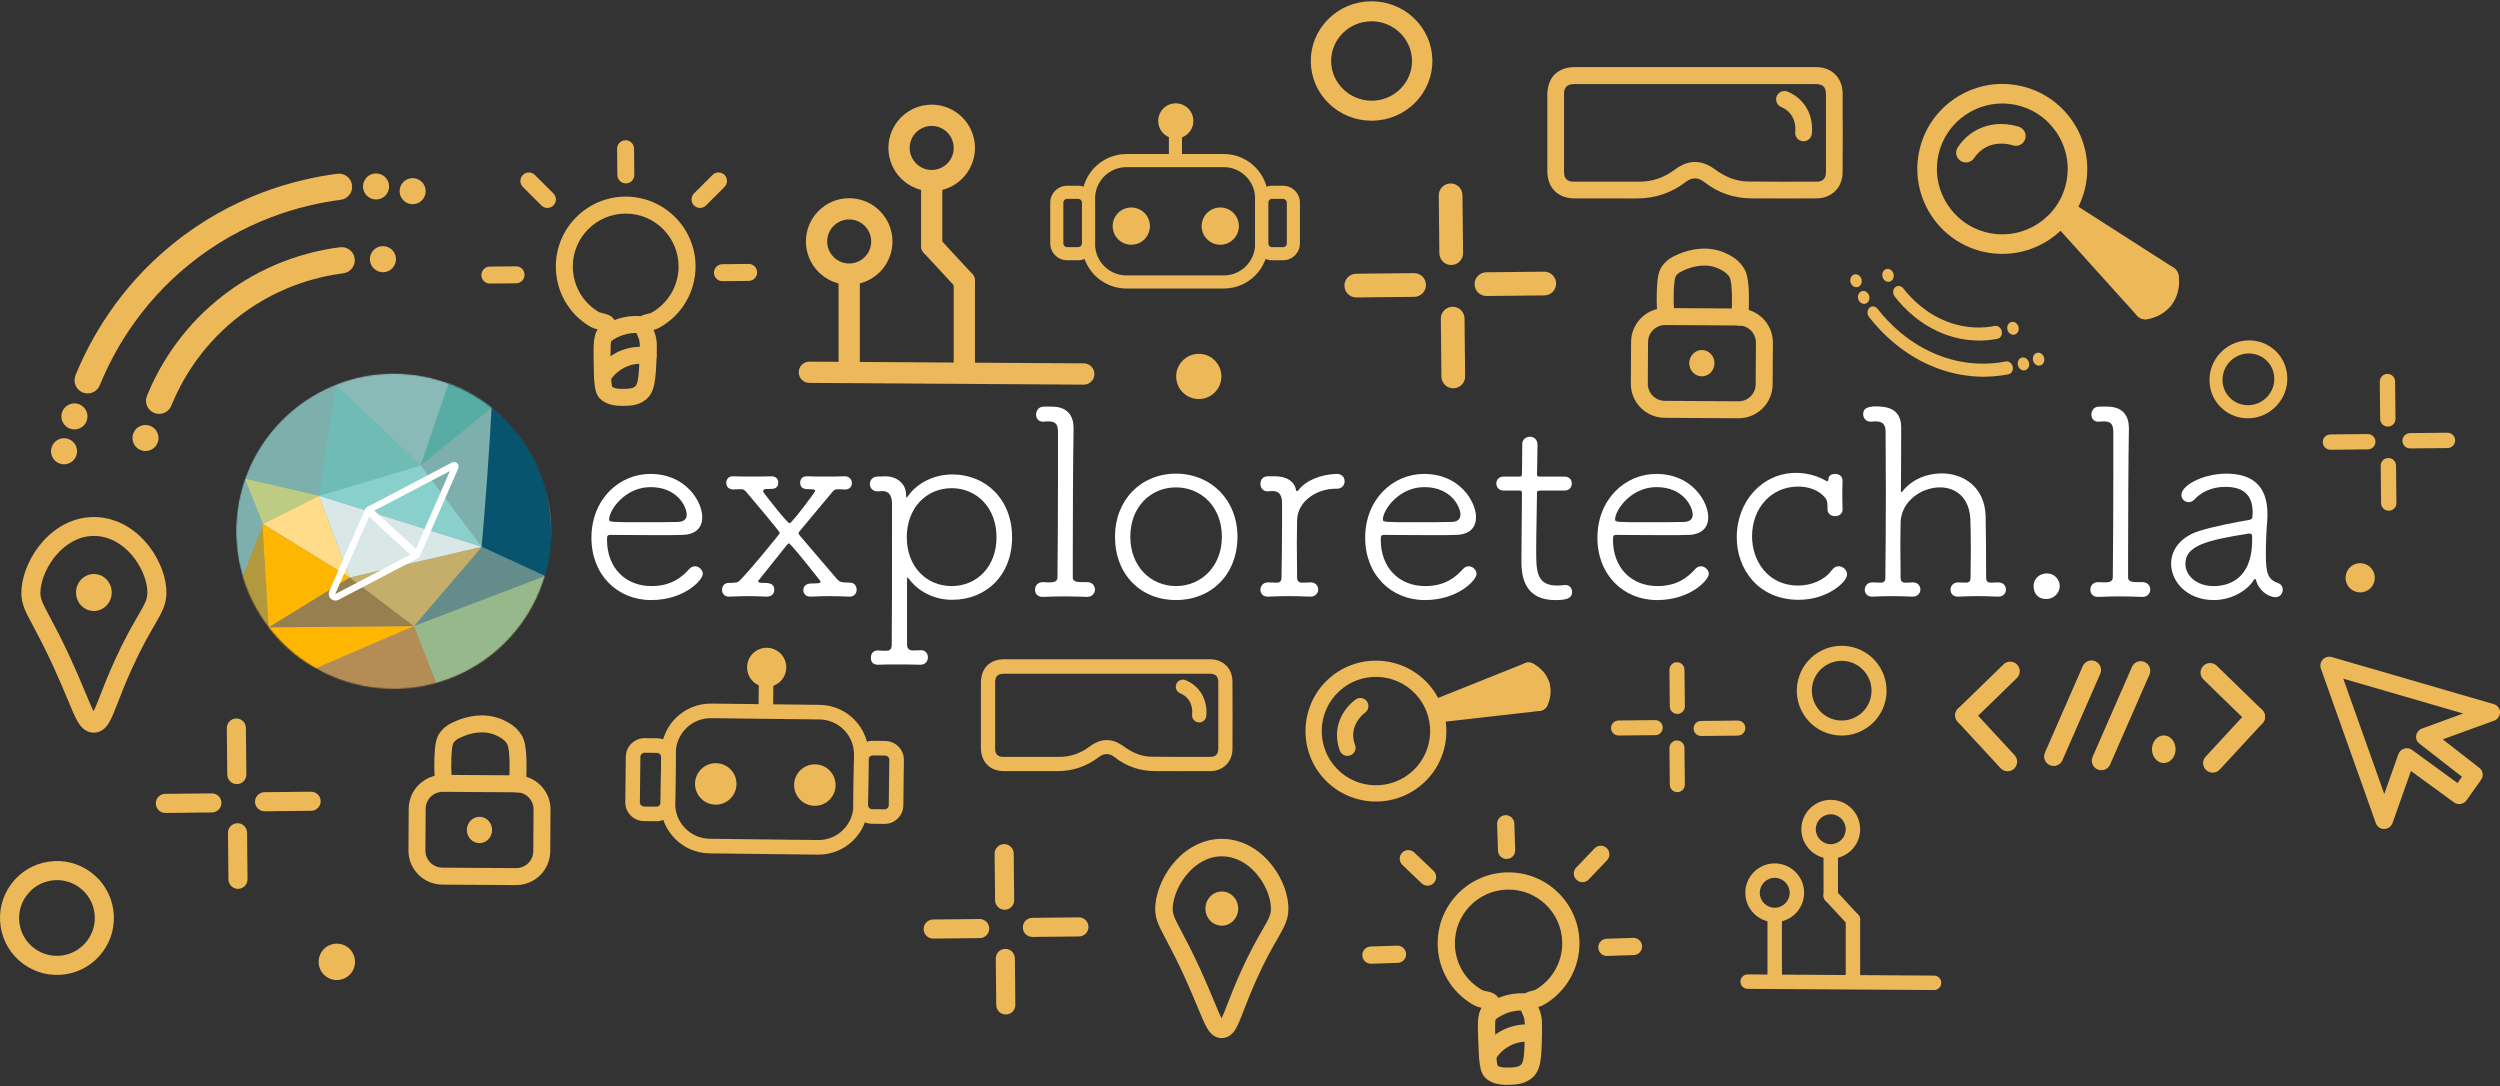 <svg width="1800" height="782" viewBox="0 0 1800 782" fill="none" xmlns="http://www.w3.org/2000/svg">
<rect x="0" y="0" width="1800" height="782" fill="#333333" stroke="none"/>
<path d="M468.776 432.047C444.641 432.047 425.831 413.995 425.831 387.206C425.831 359.463 445.784 341.223 468.205 341.223C494.239 341.223 505.641 361.555 505.641 372.382C505.641 379.418 501.459 384.733 491.769 385.115C487.399 385.305 480.94 385.305 473.906 385.305C459.658 385.305 443.501 385.115 439.321 385.115C437.423 385.115 437.043 385.872 437.043 388.534C437.043 409.248 450.725 421.974 468.966 421.974C482.839 421.974 490.625 416.083 496.517 409.437C497.658 408.297 498.987 407.724 500.32 407.724C503.17 407.724 506.022 410.194 506.022 413.231C506.021 417.607 492.715 432.047 468.776 432.047ZM468.394 350.724C450.149 350.724 438.564 367.067 438.564 374.095C438.564 375.996 440.271 375.996 462.314 375.996C472.196 375.996 482.839 375.996 488.158 375.807C492.719 375.62 494.431 373.524 494.431 370.486C494.428 364.974 487.774 350.724 468.394 350.724Z" fill="white"/>
<path d="M608.242 352.433C606.723 352.433 605.202 352.247 603.87 352.247C601.21 352.247 600.452 352.623 598.742 354.906C592.657 362.318 583.346 373.148 575.747 382.454C575.176 383.025 574.987 383.596 574.987 383.976C574.987 384.547 575.371 384.926 575.939 385.687C584.681 396.138 595.508 408.489 602.922 417.23C604.253 418.561 605.203 419.515 611.662 419.515C615.272 419.316 616.792 422.166 616.792 424.638C616.792 427.113 615.083 429.579 611.852 429.579H611.47C606.344 429.392 601.593 429.203 597.221 429.203C592.656 429.203 588.29 429.392 583.917 429.579H583.539C580.118 429.579 578.409 427.298 578.409 425.016C578.409 420.078 583.346 420.078 585.058 420.078C589.048 420.078 590.757 419.895 590.757 418.938C590.757 418.561 590.571 418.367 590.38 417.993C589.62 417.038 569.479 391.197 567.957 391.197C567.577 391.197 567.197 391.767 566.436 392.524C561.498 398.605 552.567 410.004 546.104 417.991C545.912 418.177 545.912 418.366 545.912 418.751C546.104 419.515 547.621 419.697 549.52 419.697C553.514 419.697 557.5 419.892 557.5 424.635C557.5 427.111 555.976 429.576 551.988 429.576H551.61C547.047 429.389 542.867 429.199 538.69 429.199C534.507 429.199 530.136 429.389 525.202 429.576C521.205 429.767 519.881 426.92 519.881 424.635C519.881 422.163 521.4 419.697 524.631 419.697H524.817C529.95 419.697 531.088 419.13 531.47 418.936C534.7 417.038 561.492 384.355 561.492 383.79C561.492 382.644 537.929 354.903 537.738 354.718C536.408 353.192 535.65 352.245 533.747 352.245C530.709 352.245 530.895 352.245 528.048 352.431C527.666 352.431 522.915 352.431 522.915 347.689C522.915 345.212 524.437 342.935 527.663 342.935H528.046C532.984 343.123 537.545 343.123 541.915 343.123C546.476 343.123 550.846 343.123 555.216 342.935H555.6C558.828 342.935 560.349 345.214 560.349 347.31C560.349 352.053 556.737 352.053 553.7 352.053C551.416 352.053 549.517 352.053 549.517 353.386C549.517 353.764 549.517 354.334 549.894 354.717C551.416 356.8 566.809 376.759 568.518 376.759C570.039 376.759 586.95 354.333 586.95 353.385C586.761 352.429 585.618 352.244 583.72 352.244C579.92 352.244 576.118 352.244 576.118 347.49C576.118 345.211 577.448 342.932 580.872 342.932H581.249C585.811 343.121 589.989 343.121 594.169 343.121C598.537 343.121 603.1 343.121 608.041 342.932H608.23C611.649 342.932 613.362 345.404 613.362 347.872C613.362 350.151 611.841 352.428 608.421 352.428H608.238V352.433H608.242Z" fill="white"/>
<path d="M662.58 478.604C657.447 478.414 650.796 478.414 644.525 478.414C640.153 478.414 635.786 478.414 632.365 478.604C631.23 478.604 626.853 478.604 627.046 473.472C627.046 470.813 628.566 468.344 631.985 468.344H632.365C634.834 468.531 635.405 468.531 638.446 468.531C641.105 468.531 642.058 466.821 642.058 463.968C642.245 444.963 642.245 415.515 642.245 390.438V362.884C642.245 357.373 640.538 353.763 635.597 353.572C633.891 353.572 634.266 353.763 631.792 353.763H631.604C628.183 353.763 626.281 351.101 626.281 348.433C626.281 345.971 628.183 343.121 631.792 343.121C634.266 343.121 636.165 342.933 638.065 342.933C645.285 343.121 651.746 347.685 652.315 355.092C652.507 356.613 652.315 358.129 652.697 358.129C653.073 358.129 653.454 357.558 654.216 356.612C660.487 347.684 672.834 341.597 685.569 341.597C710.273 341.597 728.704 360.023 728.704 386.825C728.704 413.992 710.273 431.851 685.569 431.851C674.36 431.851 662.96 427.292 655.357 417.986C654.22 416.658 653.649 415.705 653.459 415.705C653.079 415.705 653.079 416.658 653.079 418.747V463.967C653.079 466.442 654.032 468.343 657.45 468.343C660.492 468.343 660.11 468.153 662.961 468.153H663.149C666.381 468.153 668.091 470.622 668.091 473.28C668.091 475.942 666.378 478.603 662.769 478.603H662.58V478.604ZM717.495 386.832C717.495 365.546 703.239 351.485 685.195 351.485C667.144 351.485 652.89 365.546 652.89 386.832C652.89 408.109 667.144 421.978 685.195 421.978C703.239 421.975 717.495 408.107 717.495 386.832Z" fill="white"/>
<path d="M782.476 429.771C777.343 429.581 771.648 429.391 766.324 429.391C761.004 429.391 755.683 429.58 751.121 429.771C750.362 429.771 745.235 429.965 745.235 424.447C745.235 421.791 747.132 419.132 750.931 419.132H751.121C752.645 419.132 753.78 419.317 754.731 419.317C757.772 419.317 761.381 419.317 761.381 415.712C761.572 398.987 761.761 364.024 761.761 337.041V311.77C761.761 306.074 760.621 303.604 755.495 303.416C753.779 303.416 753.779 303.416 751.308 303.605H750.93C747.511 303.605 745.994 301.132 745.994 298.47C745.994 295.621 747.892 292.774 751.501 292.774H757.395C768.984 292.774 772.977 299.801 772.977 308.16V308.737C772.6 329.258 772.403 372.2 772.403 399.753V415.715C772.403 418.75 774.88 419.136 780.197 419.136H782.475H782.664C786.461 419.136 788.362 421.795 788.362 424.451C788.362 427.116 786.46 429.775 782.664 429.775H782.476V429.771Z" fill="white"/>
<path d="M802.805 386.448C802.805 360.033 821.426 341.032 846.702 341.032C871.972 341.032 890.972 360.033 890.972 386.448C890.972 413.807 871.972 432.043 846.702 432.043C821.423 432.047 802.805 413.808 802.805 386.448ZM879.756 386.448C879.756 364.973 864.941 350.915 846.7 350.915C828.456 350.915 813.823 364.977 813.823 386.448C813.823 407.726 828.459 421.976 846.7 421.976C864.941 421.977 879.756 407.73 879.756 386.448Z" fill="white"/>
<path d="M943.411 429.578C938.474 429.392 932.96 429.2 927.834 429.2C922.695 429.2 917.571 429.392 913.201 429.578C908.826 429.77 907.5 426.728 907.5 424.64C907.5 421.978 909.397 419.319 913.012 419.319H913.201C915.67 419.319 916.617 419.513 919.663 419.513C921.56 419.513 922.695 418.18 922.695 416.09C922.89 401.453 923.078 389.87 923.078 377.135V362.319C923.078 357.188 921.557 353.769 916.807 353.574C915.101 353.574 915.286 353.574 912.817 353.765H912.632C909.205 353.765 907.498 351.103 907.498 348.442C907.498 345.594 909.205 342.935 912.816 342.935H918.138C925.737 342.935 932.009 346.164 933.152 353.003C933.152 353.573 933.53 353.573 933.723 353.573C934.097 353.573 934.483 353.387 934.861 353.003C939.991 345.974 951.013 341.6 961.842 341.223C965.456 341.032 968.114 342.934 968.114 346.544C968.114 349.202 966.216 351.867 962.796 351.867H962.606H961.65C948.544 351.867 934.288 360.412 933.915 374.474C933.915 378.084 933.724 383.973 933.724 391.191C933.724 398.418 933.915 406.966 933.915 416.086C933.915 417.987 935.049 419.508 937.144 419.508C939.992 419.508 940.749 419.508 943.415 419.315C946.647 419.13 949.115 421.404 949.115 424.446C949.115 426.923 947.215 429.578 943.604 429.578H943.411V429.578Z" fill="white"/>
<path d="M1025.87 432.047C1001.74 432.047 982.928 413.995 982.928 387.206C982.928 359.463 1002.88 341.223 1025.31 341.223C1051.34 341.223 1062.74 361.555 1062.74 372.383C1062.74 379.418 1058.55 384.733 1048.87 385.115C1044.5 385.307 1038.04 385.307 1031 385.307C1016.75 385.307 1000.6 385.115 996.424 385.115C994.523 385.115 994.142 385.872 994.142 388.534C994.142 409.248 1007.82 421.974 1026.06 421.974C1039.93 421.974 1047.73 416.086 1053.61 409.437C1054.76 408.297 1056.09 407.724 1057.42 407.724C1060.27 407.724 1063.11 410.194 1063.11 413.233C1063.12 417.607 1049.82 432.047 1025.87 432.047ZM1025.49 350.724C1007.25 350.724 995.663 367.067 995.663 374.095C995.663 375.996 997.366 375.996 1019.41 375.996C1029.29 375.996 1039.93 375.996 1045.25 375.807C1049.81 375.62 1051.52 373.524 1051.52 370.486C1051.52 364.974 1044.87 350.724 1025.49 350.724Z" fill="white"/>
<path d="M1109.67 353.192C1106.62 353.192 1106.62 353.573 1106.62 355.852C1106.62 363.074 1106.06 382.644 1106.06 396.709C1106.06 411.525 1106.44 421.597 1121.26 421.597C1122.96 421.597 1124.68 421.409 1126.58 421.218H1127.34C1130.19 421.218 1131.9 423.697 1131.9 426.16C1131.9 431.1 1127.34 432.049 1119.74 432.049C1095.42 432.049 1095.42 411.34 1095.42 402.976C1095.42 390.823 1095.8 367.64 1095.8 358.328V355.286C1095.8 353.392 1095.22 353.198 1093.9 353.198H1082.69C1079.08 353.198 1077.37 350.727 1077.37 348.075C1077.37 345.598 1079.08 343.13 1082.69 343.13H1093.7C1095.42 343.13 1095.8 342.941 1095.8 341.233C1095.8 340.471 1095.99 331.348 1095.99 324.698V320.14V319.951C1095.99 316.336 1098.84 314.441 1101.49 314.441C1104.34 314.441 1107 316.336 1107 320.328C1107 325.84 1106.63 341.043 1106.63 341.043C1106.63 343.131 1107 343.131 1109.48 343.131H1126.39C1129.99 343.131 1131.71 345.602 1131.71 348.075C1131.71 350.729 1129.99 353.2 1126.39 353.2H1109.67V353.192H1109.67Z" fill="white"/>
<path d="M1193.08 432.047C1168.94 432.047 1150.14 413.995 1150.14 387.206C1150.14 359.463 1170.09 341.223 1192.51 341.223C1218.54 341.223 1229.94 361.555 1229.94 372.383C1229.94 379.418 1225.76 384.733 1216.07 385.115C1211.71 385.307 1205.24 385.307 1198.21 385.307C1183.96 385.307 1167.81 385.115 1163.63 385.115C1161.73 385.115 1161.34 385.872 1161.34 388.534C1161.34 409.248 1175.03 421.974 1193.27 421.974C1207.14 421.974 1214.93 416.086 1220.82 409.437C1221.97 408.297 1223.29 407.724 1224.62 407.724C1227.47 407.724 1230.32 410.194 1230.32 413.233C1230.32 417.607 1217.02 432.047 1193.08 432.047ZM1192.7 350.724C1174.46 350.724 1162.86 367.067 1162.86 374.095C1162.86 375.996 1164.57 375.996 1186.62 375.996C1196.5 375.996 1207.14 375.996 1212.46 375.807C1217.02 375.62 1218.73 373.524 1218.73 370.486C1218.73 364.974 1212.08 350.724 1192.7 350.724Z" fill="white"/>
<path d="M1295.11 431.857C1265.85 431.857 1250.46 409.628 1250.46 387.015C1250.46 360.415 1269.27 340.465 1293.21 340.465C1301.39 340.465 1309.18 342.935 1314.69 346.162C1315.06 346.356 1315.25 346.541 1315.63 346.541C1316.2 346.541 1316.39 345.404 1316.59 344.451C1316.77 342.168 1319.06 341.222 1321.15 341.222C1323.99 341.222 1326.65 342.741 1326.65 345.97V346.354C1326.47 350.34 1326.47 353.189 1326.47 356.233C1326.47 359.081 1326.47 362.124 1326.65 366.487V366.863C1326.65 370.103 1323.99 371.62 1321.15 371.62C1318.67 371.62 1316.01 370.099 1315.83 367.063C1315.64 363.07 1316.2 360.788 1313.93 358.127C1309.18 352.617 1301.95 350.336 1294.54 350.336C1275.92 350.336 1261.48 365.158 1261.48 386.251C1261.48 403.54 1272.69 421.589 1294.54 421.589C1304.23 421.589 1313.55 417.792 1318.87 410.567C1320.39 408.479 1322.1 407.721 1323.8 407.721C1327.03 407.721 1329.89 410.384 1329.89 413.613C1329.88 419.128 1315.63 431.857 1295.11 431.857Z" fill="white"/>
<path d="M1438.57 429.58C1433.63 429.393 1428.69 429.2 1423.75 429.2C1419 429.2 1414.44 429.393 1410.06 429.58C1405.7 429.77 1404.37 426.728 1404.37 424.64C1404.37 421.978 1406.26 419.319 1409.89 419.319H1410.06C1412.53 419.319 1412.73 419.513 1415.77 419.513C1417.67 419.513 1418.8 418.181 1418.8 416.284C1418.8 410.006 1419 402.788 1419 395.755C1419 385.871 1418.8 376.947 1418.63 373.337C1417.67 357.563 1407.59 350.912 1396.76 350.912C1383.47 350.912 1369.03 360.794 1368.45 375.802C1368.45 379.417 1368.26 385.115 1368.26 391.952C1368.26 398.984 1368.45 407.346 1368.45 416.281C1368.45 418.177 1369.4 419.51 1371.68 419.51C1374.53 419.51 1374.35 419.51 1377.01 419.317C1380.23 419.132 1382.7 421.407 1382.7 424.448C1382.7 426.925 1380.81 429.582 1377.2 429.582H1377.01C1372.07 429.395 1366.93 429.202 1362.18 429.202C1357.44 429.202 1352.69 429.395 1348.31 429.582C1343.95 429.772 1342.62 426.73 1342.62 424.642C1342.62 421.98 1344.51 419.321 1348.12 419.321H1348.31C1350.78 419.321 1351.36 419.515 1354.39 419.515C1356.3 419.515 1357.44 418.374 1357.44 416.286C1357.63 400.889 1357.82 376.95 1357.82 354.147C1357.82 337.996 1357.63 322.602 1357.63 311.202C1357.63 306.263 1356.11 303.603 1351.17 303.414C1349.47 303.414 1349.47 303.414 1346.98 303.6H1346.8C1343.39 303.6 1341.48 300.935 1341.48 298.278C1341.48 295.049 1343 292.582 1351.17 292.582C1352.69 292.582 1354.39 292.772 1355.91 292.957C1364.85 293.907 1368.84 299.608 1368.84 307.398V318.231C1368.84 333.622 1368.65 350.722 1368.65 353.387C1368.65 353.953 1368.84 354.335 1369.03 354.335C1369.21 354.335 1369.4 354.146 1369.79 353.765C1376.44 345.214 1387.27 340.841 1397.91 340.841C1413.67 340.841 1428.88 350.534 1429.65 371.246C1429.84 379.23 1430.02 401.077 1430.02 416.088C1430.02 418.177 1430.98 419.51 1433.26 419.51C1436.1 419.51 1435.92 419.317 1438.57 419.317H1438.76C1442.37 419.317 1444.28 421.792 1444.28 424.448C1444.28 427.113 1442.37 429.582 1438.76 429.582H1438.57V429.58Z" fill="white"/>
<path d="M1473.34 431.291C1466.87 431.291 1464.21 426.923 1464.21 421.978C1464.21 415.712 1469.54 412.86 1473.53 412.86C1480.36 412.86 1483.03 418.558 1483.03 421.793C1483.03 426.729 1479.03 431.291 1473.34 431.291Z" fill="white"/>
<path d="M1542.31 429.771C1537.18 429.581 1531.48 429.391 1526.16 429.391C1520.83 429.391 1515.52 429.58 1510.95 429.771C1510.2 429.771 1505.06 429.965 1505.06 424.447C1505.06 421.791 1506.96 419.132 1510.77 419.132H1510.95C1512.47 419.132 1513.61 419.317 1514.56 419.317C1517.6 419.317 1521.21 419.317 1521.21 415.712C1521.41 398.988 1521.6 364.024 1521.6 337.041V311.77C1521.6 306.074 1520.46 303.604 1515.31 303.416C1513.61 303.416 1513.61 303.416 1511.14 303.605H1510.77C1507.34 303.605 1505.81 301.132 1505.81 298.47C1505.81 295.621 1507.72 292.774 1511.33 292.774H1517.22C1528.82 292.774 1532.81 299.801 1532.81 308.161V308.737C1532.42 329.258 1532.23 372.2 1532.23 399.753V415.715C1532.23 418.75 1534.72 419.136 1540.03 419.136H1542.31H1542.5C1546.3 419.136 1548.19 421.795 1548.19 424.451C1548.19 427.116 1546.3 429.775 1542.5 429.775H1542.31V429.771Z" fill="white"/>
<path d="M1624.4 417.799C1624.19 417.228 1624 416.847 1623.63 416.847C1623.44 416.847 1623.05 417.039 1622.86 417.416C1617.17 426.543 1605.01 432.049 1593.99 432.049C1574.79 432.049 1563.21 418.941 1563.21 405.827C1563.21 396.326 1569.46 386.639 1583.53 382.269C1595.32 378.66 1610.7 375.806 1618.69 374.478C1620.97 374.094 1621.72 373.523 1621.72 372.195C1621.72 371.244 1621.91 370.105 1621.91 369.156C1621.91 358.705 1617.55 350.531 1602.15 350.531C1591.9 350.531 1584.3 354.903 1579.92 359.65C1578.78 360.982 1577.27 361.554 1575.94 361.554C1573.09 361.554 1570.62 359.463 1570.62 356.421C1570.62 349.199 1586.58 341.031 1602.92 341.031C1620.58 341.031 1632.56 348.822 1632.56 370.103C1632.56 371.811 1632.56 373.521 1632.37 375.421C1631.79 381.689 1631.42 391.567 1631.42 398.794C1631.42 412.665 1632.75 417.226 1640.36 419.892C1642.63 420.646 1643.58 422.738 1643.58 424.631C1643.58 427.294 1641.67 429.957 1638.45 429.957C1632.95 429.962 1626.1 424.83 1624.4 417.799ZM1621.54 388.728V386.256C1621.54 384.735 1620.98 384.166 1619.64 384.166H1619.07C1589.24 388.921 1573.47 392.716 1573.47 406.014C1573.47 413.998 1581.07 421.978 1593.81 421.978C1603.5 421.977 1621.54 417.992 1621.54 388.728Z" fill="white"/>
<path d="M111.333 297.433C111.228 297.395 111.124 297.355 111.017 297.31C106.181 295.348 103.852 289.833 105.816 284.998C113.468 266.148 128.555 238.82 156.95 215.662C188.673 189.79 222.235 180.903 244.798 178.006C249.978 177.339 254.715 180.998 255.377 186.175C256.04 191.353 252.382 196.091 247.207 196.753C227.081 199.338 197.163 207.257 168.895 230.311C143.598 250.943 130.153 275.305 123.329 292.11C121.412 296.843 116.091 299.174 111.333 297.433Z" fill="#EDB858"/>
<path d="M59.866 282.696C59.759 282.656 59.657 282.618 59.55 282.574C54.714 280.61 52.387 275.096 54.349 270.261C64.735 244.687 85.196 207.613 123.716 176.198C166.755 141.101 212.281 129.048 242.894 125.117C248.076 124.45 252.81 128.113 253.472 133.287C254.139 138.465 250.479 143.203 245.302 143.865C217.132 147.482 175.242 158.57 135.664 190.845C100.242 219.732 81.418 253.842 71.865 277.37C69.941 282.104 64.623 284.436 59.866 282.696Z" fill="#EDB858"/>
<path d="M284.532 189.83C282.752 194.7 277.358 197.205 272.487 195.423C267.617 193.642 265.113 188.248 266.894 183.378C268.676 178.505 274.068 176.002 278.94 177.782C283.812 179.565 286.315 184.957 284.532 189.83Z" fill="#EDB858"/>
<path d="M279.58 137.47C277.798 142.341 272.406 144.847 267.536 143.063C262.666 141.283 260.16 135.89 261.941 131.018C263.723 126.148 269.117 123.644 273.988 125.425C278.857 127.208 281.361 132.601 279.58 137.47Z" fill="#EDB858"/>
<path d="M305.927 140.861C304.144 145.733 298.752 148.236 293.882 146.455C289.012 144.673 286.507 139.281 288.289 134.41C290.07 129.542 295.464 127.035 300.334 128.816C305.204 130.598 307.709 135.993 305.927 140.861Z" fill="#EDB858"/>
<path d="M113.585 318.587C111.801 323.458 106.411 325.962 101.54 324.18C96.67 322.397 94.165 317.006 95.946 312.135C97.728 307.265 103.121 304.759 107.991 306.541C112.864 308.32 115.366 313.715 113.585 318.587Z" fill="#EDB858"/>
<path d="M62.418 303.037C60.636 307.907 55.245 310.412 50.373 308.63C45.502 306.85 42.998 301.455 44.781 296.586C46.561 291.714 51.953 289.212 56.824 290.991C61.697 292.774 64.201 298.165 62.418 303.037Z" fill="#EDB858"/>
<path d="M54.927 328.129C53.146 332.999 47.752 335.504 42.884 333.722C38.014 331.94 35.508 326.547 37.288 321.678C39.07 316.809 44.465 314.302 49.335 316.084C54.204 317.865 56.709 323.26 54.927 328.129Z" fill="#EDB858"/>
<path d="M779.021 142.932C779.021 125.241 793.362 110.899 811.053 110.899H881.076C898.766 110.899 913.107 125.241 913.107 142.932V175.708C913.107 193.398 898.766 207.739 881.076 207.739H811.053C793.362 207.739 779.021 193.398 779.021 175.708V142.932ZM811.054 120.335C798.575 120.335 788.456 130.453 788.456 142.932V175.708C788.456 188.188 798.574 198.304 811.054 198.304H881.077C893.556 198.304 903.672 188.188 903.672 175.708V142.932C903.672 130.453 893.556 120.335 881.077 120.335H811.054Z" fill="#EDB858"/>
<path d="M923.782 133.744C930.504 133.744 935.954 139.195 935.954 145.916V175.208C935.954 181.929 930.504 187.379 923.782 187.379H915.844C909.122 187.379 903.671 181.929 903.671 175.208V145.916C903.671 139.195 909.122 133.744 915.844 133.744H923.782ZM926.518 145.916C926.518 144.405 925.292 143.181 923.783 143.181H915.845C914.334 143.181 913.11 144.406 913.11 145.916V175.208C913.11 176.719 914.335 177.943 915.845 177.943H923.783C925.293 177.943 926.518 176.718 926.518 175.208V145.916Z" fill="#EDB858"/>
<path d="M776.286 133.744C783.007 133.744 788.456 139.195 788.456 145.916V175.208C788.456 181.929 783.007 187.379 776.286 187.379H768.351C761.627 187.379 756.178 181.929 756.178 175.208V145.916C756.178 139.195 761.628 133.744 768.351 133.744H776.286ZM779.021 145.916C779.021 144.405 777.795 143.181 776.285 143.181H768.35C766.838 143.181 765.612 144.406 765.612 145.916V175.208C765.612 176.719 766.838 177.943 768.35 177.943H776.285C777.795 177.943 779.021 176.718 779.021 175.208V145.916Z" fill="#EDB858"/>
<path d="M841.594 116.113V92.275H851.031V116.113H841.594Z" fill="#EDB858"/>
<path d="M846.562 90.43C848.421 90.43 849.927 88.922 849.927 87.062C849.927 85.203 848.421 83.695 846.562 83.695C844.701 83.695 843.194 85.202 843.194 87.062C843.194 88.922 844.701 90.43 846.562 90.43ZM846.562 99.727C853.556 99.727 859.223 94.057 859.223 87.062C859.223 80.068 853.556 74.398 846.562 74.398C839.567 74.398 833.898 80.068 833.898 87.062C833.898 94.057 839.567 99.727 846.562 99.727Z" fill="#EDB858"/>
<path d="M814.529 166.769C816.722 166.769 818.503 164.992 818.503 162.797C818.503 160.602 816.722 158.824 814.529 158.824C812.335 158.824 810.557 160.601 810.557 162.797C810.557 164.993 812.334 166.769 814.529 166.769ZM814.529 176.205C821.936 176.205 827.939 170.202 827.939 162.796C827.939 155.39 821.936 149.388 814.529 149.388C807.123 149.388 801.121 155.39 801.121 162.796C801.121 170.202 807.123 176.205 814.529 176.205Z" fill="#EDB858"/>
<path d="M878.594 166.769C880.786 166.769 882.565 164.992 882.565 162.797C882.565 160.602 880.786 158.824 878.594 158.824C876.4 158.824 874.621 160.601 874.621 162.797C874.621 164.993 876.4 166.769 878.594 166.769ZM878.594 176.205C885.999 176.205 892.002 170.202 892.002 162.796C892.002 155.39 885.999 149.388 878.594 149.388C871.189 149.388 865.183 155.39 865.183 162.796C865.184 170.202 871.189 176.205 878.594 176.205Z" fill="#EDB858"/>
<path d="M476.064 541.835C476.293 522.134 492.452 506.35 512.155 506.581L590.138 507.493C609.839 507.723 625.624 523.883 625.392 543.585L624.965 580.088C624.734 599.788 608.576 615.573 588.873 615.343L510.889 614.43C491.189 614.199 475.405 598.038 475.634 578.338L476.064 541.835ZM512.031 517.088C498.133 516.927 486.733 528.06 486.572 541.959L486.143 578.461C485.981 592.359 497.116 603.758 511.013 603.92L588.996 604.832C602.895 604.997 614.293 593.862 614.455 579.964L614.884 543.46C615.045 529.564 603.91 518.164 590.013 518.001L512.031 517.088Z" fill="#EDB858"/>
<path d="M637.399 533.491C644.884 533.58 650.882 539.72 650.795 547.207L650.413 579.826C650.325 587.314 644.186 593.31 636.698 593.222L627.861 593.12C620.375 593.032 614.376 586.891 614.464 579.405L614.845 546.783C614.934 539.298 621.074 533.299 628.56 533.387L637.399 533.491ZM640.288 547.084C640.307 545.4 638.959 544.02 637.274 544.001L628.438 543.897C626.754 543.877 625.374 545.224 625.354 546.909L624.972 579.53C624.951 581.212 626.301 582.593 627.984 582.611L636.822 582.715C638.505 582.736 639.885 581.387 639.904 579.704L640.288 547.084Z" fill="#EDB858"/>
<path d="M473.136 531.568C480.621 531.656 486.62 537.796 486.532 545.282L486.149 577.903C486.062 585.388 479.922 591.386 472.435 591.299L463.597 591.196C456.112 591.108 450.113 584.967 450.201 577.481L450.581 544.86C450.67 537.375 456.81 531.377 464.296 531.464L473.136 531.568ZM476.024 545.158C476.042 543.478 474.695 542.095 473.011 542.076L464.172 541.972C462.49 541.951 461.11 543.302 461.09 544.985L460.708 577.604C460.688 579.287 462.036 580.668 463.719 580.688L472.558 580.79C474.242 580.811 475.622 579.462 475.641 577.78L476.024 545.158Z" fill="#EDB858"/>
<path d="M546.101 512.784L546.409 486.238L556.92 486.362L556.608 512.908L546.101 512.784Z" fill="#EDB858"/>
<path d="M551.966 484.244C554.038 484.27 555.737 482.61 555.759 480.539C555.785 478.469 554.125 476.769 552.054 476.745C549.984 476.723 548.285 478.381 548.26 480.452C548.237 482.522 549.896 484.221 551.966 484.244ZM551.845 494.6C559.633 494.691 566.023 488.452 566.113 480.661C566.206 472.873 559.966 466.484 552.175 466.392C544.388 466.302 537.997 472.542 537.907 480.33C537.816 488.12 544.055 494.508 551.845 494.6Z" fill="#EDB858"/>
<path d="M515.296 568.846C517.739 568.874 519.744 566.916 519.774 564.473C519.801 562.03 517.844 560.027 515.4 559.997C512.956 559.969 510.951 561.927 510.924 564.369C510.896 566.813 512.852 568.817 515.296 568.846ZM515.174 579.354C523.421 579.451 530.184 572.844 530.282 564.597C530.38 556.349 523.77 549.584 515.522 549.49C507.277 549.392 500.513 556 500.415 564.247C500.319 572.494 506.926 579.258 515.174 579.354Z" fill="#EDB858"/>
<path d="M586.643 569.683C589.087 569.709 591.091 567.753 591.119 565.31C591.148 562.864 589.19 560.86 586.747 560.833C584.303 560.805 582.3 562.762 582.271 565.204C582.242 567.65 584.201 569.653 586.643 569.683ZM586.52 580.189C594.768 580.288 601.532 573.677 601.629 565.431C601.725 557.185 595.118 550.42 586.871 550.324C578.623 550.227 571.857 556.836 571.764 565.083C571.666 573.329 578.275 580.095 586.52 580.189Z" fill="#EDB858"/>
<path d="M1672.45 474.855C1674.13 473.114 1676.63 472.435 1678.92 473.1L1795.57 506.986C1798.19 507.744 1799.97 510.077 1800 512.779C1800.03 515.478 1798.31 517.937 1795.73 518.881L1758.79 532.344L1785.23 552.932C1787.82 554.953 1788.32 558.654 1786.4 561.393L1775.94 576.184C1774.96 577.593 1773.42 578.558 1771.72 578.854C1770.03 579.151 1768.3 578.755 1766.92 577.757L1735.88 555.118L1722.64 592.558C1721.73 595.089 1719.32 596.828 1716.63 596.888C1713.93 596.944 1711.53 595.315 1710.65 592.822L1671 481.322C1670.22 479.1 1670.78 476.597 1672.45 474.855ZM1687.16 488.648L1716.68 571.661L1726.81 543.046C1727.48 541.14 1729.03 539.646 1730.98 539.024C1732.92 538.406 1735.03 538.735 1736.64 539.912L1769.39 563.798L1772.61 559.258L1741.94 535.362C1740.14 533.968 1739.28 531.711 1739.69 529.459C1740.1 527.21 1741.69 525.321 1743.86 524.529L1773.49 513.728L1687.16 488.648Z" fill="#EDB858"/>
<path d="M611.416 205.025C594.23 205.025 580.251 191.046 580.251 173.862C580.251 156.675 594.23 142.698 611.416 142.698C628.603 142.698 642.582 156.675 642.582 173.862C642.582 191.046 628.603 205.025 611.416 205.025ZM611.416 158.015C602.678 158.015 595.566 165.123 595.566 173.863C595.566 182.6 602.677 189.711 611.416 189.711C620.156 189.711 627.264 182.6 627.264 173.863C627.264 165.123 620.156 158.015 611.416 158.015Z" fill="#ECB859"/>
<path d="M611.421 274.851C607.192 274.851 603.763 271.427 603.763 267.195L603.755 202.318C603.753 198.089 607.183 194.661 611.413 194.657C615.642 194.657 619.07 198.086 619.07 202.318L619.076 267.193C619.08 271.425 615.651 274.851 611.421 274.851Z" fill="#ECB859"/>
<path d="M780.325 276.945C780.306 276.945 780.289 276.945 780.275 276.945L582.702 275.685C578.472 275.66 575.067 272.207 575.091 267.977C575.12 263.747 578.563 260.342 582.799 260.365L780.371 261.626C784.602 261.655 788.008 265.104 787.982 269.334C787.953 273.547 784.529 276.945 780.325 276.945Z" fill="#ECB859"/>
<path d="M670.82 137.682C653.635 137.682 639.655 123.703 639.655 106.517C639.655 89.33 653.634 75.351 670.82 75.351C688.004 75.351 701.985 89.33 701.985 106.517C701.984 123.702 688 137.682 670.82 137.682ZM670.82 90.669C662.08 90.669 654.971 97.777 654.971 106.517C654.971 115.256 662.08 122.365 670.82 122.365C679.558 122.365 686.668 115.256 686.668 106.517C686.667 97.778 679.558 90.669 670.82 90.669Z" fill="#ECB859"/>
<path d="M670.82 184.608C666.59 184.608 663.162 181.179 663.162 176.949L663.158 134.973C663.157 130.744 666.586 127.313 670.814 127.312C675.045 127.312 678.471 130.739 678.474 134.971L678.478 176.946C678.478 181.177 675.049 184.606 670.82 184.608Z" fill="#ECB859"/>
<path d="M694.327 274.842C690.098 274.843 686.67 271.417 686.67 267.186L686.662 202.309C686.662 198.079 690.089 194.65 694.318 194.65C698.549 194.649 701.979 198.077 701.979 202.309L701.986 267.184C701.988 271.414 698.559 274.842 694.327 274.842Z" fill="#ECB859"/>
<path d="M694.324 209.966C692.264 209.966 690.212 209.141 688.703 207.514L665.202 182.153C662.327 179.052 662.512 174.206 665.615 171.329C668.718 168.454 673.562 168.641 676.439 171.741L699.94 197.102C702.815 200.203 702.629 205.05 699.527 207.926C698.055 209.29 696.187 209.966 694.324 209.966Z" fill="#ECB859"/>
<path d="M987.528 86.905C975.989 86.905 965.097 82.53 956.861 74.579C948.617 66.621 943.966 55.985 943.774 44.631C943.581 33.149 947.949 22.281 956.078 14.027C964.206 5.773 975.12 1.124 986.812 0.931C998.63 0.736 1009.81 5.131 1018.22 13.251C1026.46 21.209 1031.11 31.844 1031.31 43.2C1031.5 54.68 1027.13 65.548 1019 73.803C1010.87 82.059 999.958 86.706 988.267 86.898C988.021 86.903 987.775 86.905 987.528 86.905ZM987.552 15.327C987.389 15.327 987.221 15.33 987.058 15.333C979.282 15.459 972.026 18.552 966.62 24.04C961.217 29.526 958.309 36.753 958.439 44.388C958.701 59.888 971.753 72.496 987.531 72.496C987.693 72.496 987.859 72.496 988.025 72.493C995.797 72.366 1003.06 69.275 1008.46 63.787C1013.87 58.299 1016.77 51.074 1016.64 43.436C1016.38 27.94 1003.33 15.327 987.552 15.327Z" fill="#EDB858"/>
<path d="M863.396 287.315C854.407 287.463 846.999 280.298 846.848 271.309C846.697 262.32 853.865 254.911 862.854 254.762C871.845 254.616 879.253 261.779 879.401 270.77C879.551 279.756 872.386 287.164 863.396 287.315Z" fill="#EDB858"/>
<path d="M1044.88 190.806C1040.2 190.806 1036.39 187.038 1036.34 182.351L1035.91 140.718C1035.87 136.001 1039.65 132.138 1044.37 132.09C1044.4 132.09 1044.43 132.09 1044.46 132.09C1049.14 132.09 1052.95 135.854 1052.99 140.545L1053.42 182.177C1053.47 186.896 1049.69 190.758 1044.97 190.806C1044.94 190.806 1044.91 190.806 1044.88 190.806Z" fill="#EDB858"/>
<path d="M1046.35 279.583C1041.68 279.583 1037.87 275.814 1037.82 271.127L1037.39 229.496C1037.34 224.779 1041.12 220.913 1045.84 220.868C1045.87 220.865 1045.9 220.865 1045.93 220.865C1050.61 220.865 1054.42 224.632 1054.47 229.32L1054.9 270.952C1054.95 275.669 1051.16 279.533 1046.44 279.58C1046.41 279.583 1046.39 279.583 1046.35 279.583Z" fill="#EDB858"/>
<path d="M1070.24 213.126C1065.56 213.126 1061.75 209.358 1061.7 204.67C1061.65 199.952 1065.44 196.087 1070.15 196.04L1111.79 195.613C1111.82 195.613 1111.85 195.613 1111.88 195.613C1116.55 195.613 1120.37 199.381 1120.42 204.069C1120.46 208.786 1116.68 212.647 1111.96 212.697L1070.33 213.124C1070.3 213.126 1070.27 213.126 1070.24 213.126Z" fill="#EDB858"/>
<path d="M976.525 214.167C971.847 214.167 968.031 210.398 967.985 205.712C967.937 200.993 971.722 197.129 976.437 197.084L1018.07 196.657C1018.1 196.657 1018.13 196.657 1018.16 196.657C1022.84 196.657 1026.66 200.422 1026.7 205.111C1026.75 209.83 1022.96 213.691 1018.25 213.739L976.617 214.167C976.583 214.167 976.554 214.167 976.525 214.167Z" fill="#EDB858"/>
<path d="M1220.39 48.289C1249.4 48.289 1278.42 48.286 1307.43 48.292C1318.76 48.294 1326.6 55.832 1326.68 67.173C1326.81 86.157 1326.79 105.147 1326.68 124.13C1326.62 135.119 1318.71 142.83 1307.75 142.851C1292.13 142.883 1276.52 142.93 1260.91 142.836C1248.35 142.758 1237.05 138.882 1227.13 131.107C1222.64 127.579 1218.34 127.514 1213.87 130.928C1203.39 138.912 1191.6 142.926 1178.4 142.876C1163.52 142.815 1148.64 142.868 1133.77 142.858C1121.71 142.851 1114.08 135.228 1114.08 123.133C1114.06 104.888 1114.07 86.642 1114.07 68.396C1114.08 55.732 1121.5 48.292 1134.09 48.29C1162.86 48.287 1191.62 48.289 1220.39 48.289ZM1220.66 60.551C1191.57 60.551 1162.48 60.548 1133.4 60.551C1128.38 60.553 1126.11 62.764 1126.1 67.676C1126.09 86.411 1126.09 105.147 1126.1 123.883C1126.11 128.549 1128.35 130.812 1133.07 130.819C1148.85 130.845 1164.63 130.843 1180.4 130.817C1189.84 130.802 1198.28 127.793 1205.8 122.161C1215.58 114.841 1224.93 114.777 1234.75 121.939C1241.79 127.078 1249.58 130.557 1258.38 130.678C1275.06 130.907 1291.74 130.828 1308.42 130.792C1312.43 130.784 1314.68 128.28 1314.69 124.164C1314.7 105.429 1314.7 86.694 1314.69 67.956C1314.69 62.668 1312.54 60.548 1307.19 60.548C1278.35 60.55 1249.5 60.551 1220.66 60.551Z" fill="#EDB858"/>
<path d="M1298.56 101.707C1298.34 101.707 1298.11 101.693 1297.88 101.67C1294.58 101.296 1292.21 98.318 1292.58 95.021C1292.79 93.166 1293.14 86.724 1288.83 81.625C1287.16 79.652 1285.04 78.124 1282.52 77.087C1279.45 75.824 1277.99 72.31 1279.25 69.24C1280.52 66.169 1284.03 64.706 1287.1 65.969C1291.35 67.721 1295.13 70.452 1298.01 73.864C1305.23 82.398 1304.97 92.449 1304.53 96.372C1304.18 99.441 1301.58 101.707 1298.56 101.707Z" fill="#EDB858"/>
<path d="M1501.68 133.491C1495.13 166.589 1462.88 188.187 1429.79 181.641C1396.69 175.098 1375.09 142.848 1381.64 109.752C1388.17 76.655 1420.42 55.056 1453.52 61.602C1486.61 68.146 1508.22 100.395 1501.68 133.491ZM1395.46 112.488C1390.42 137.959 1407.04 162.777 1432.52 167.813C1457.99 172.849 1482.81 156.228 1487.85 130.757C1492.88 105.288 1476.26 80.466 1450.78 75.43C1425.32 70.393 1400.51 87.018 1395.46 112.488Z" fill="#EDB858"/>
<path d="M1552.74 223.337C1552.41 225.009 1551.55 226.595 1550.19 227.823C1546.83 230.853 1541.65 230.586 1538.62 227.226L1483.13 165.671C1480.09 162.311 1480.37 157.133 1483.72 154.102C1487.08 151.075 1492.27 151.342 1495.29 154.704L1550.8 216.259C1552.6 218.254 1553.22 220.889 1552.74 223.337Z" fill="#EDB858"/>
<path d="M1568.51 201.162C1568.32 202.141 1567.95 203.1 1567.39 203.989C1564.93 207.797 1559.87 208.905 1556.07 206.467L1485.89 161.501C1482.09 159.059 1480.98 153.998 1483.42 150.188C1485.86 146.379 1490.93 145.27 1494.72 147.712L1564.9 192.675C1567.82 194.547 1569.15 197.955 1568.51 201.162Z" fill="#EDB858"/>
<path d="M1564.65 216.639C1564.37 217.999 1563.76 219.313 1562.77 220.434C1559.79 223.837 1554.61 224.183 1551.22 221.204L1501.84 177.982C1498.43 175.005 1498.08 169.831 1501.06 166.428C1504.04 163.026 1509.22 162.679 1512.62 165.659L1562.01 208.878C1564.29 210.875 1565.2 213.862 1564.65 216.639Z" fill="#EDB858"/>
<path d="M1568.42 208.57C1567.68 212.228 1566.12 216.34 1562.96 220.216C1557.01 227.505 1549.07 229.373 1545.91 229.84C1541.44 230.507 1537.28 227.415 1536.61 222.943C1535.95 218.468 1539.03 214.301 1543.52 213.639C1544.48 213.493 1547.88 212.792 1550.27 209.864C1553.27 206.177 1552.52 201.568 1552.42 201.052C1551.61 196.605 1554.55 192.337 1558.99 191.517C1563.45 190.695 1567.71 193.637 1568.54 198.082C1568.84 199.744 1569.36 203.768 1568.42 208.57Z" fill="#EDB858"/>
<path d="M1458.32 99.31C1458.27 99.573 1458.21 99.832 1458.13 100.09C1456.94 103.798 1452.99 105.85 1449.27 104.67C1446.73 103.865 1437.84 101.599 1429.47 106.231C1426.24 108.027 1423.5 110.586 1421.36 113.827C1419.2 117.071 1414.83 117.96 1411.59 115.806C1408.34 113.653 1407.45 109.28 1409.61 106.035C1412.97 100.962 1417.48 96.767 1422.64 93.903C1435.57 86.734 1448.56 89.65 1453.55 91.234C1457.01 92.335 1459.01 95.841 1458.32 99.31Z" fill="#EDB858"/>
<path d="M1234.43 261.539C1234.4 266.769 1230.3 270.986 1225.28 270.955C1220.26 270.923 1216.22 266.656 1216.25 261.424C1216.29 256.192 1220.38 251.976 1225.4 252.008C1230.42 252.04 1234.46 256.308 1234.43 261.539Z" fill="#EDB858"/>
<path d="M1251.65 301.158L1198.55 300.826C1185.03 300.742 1174.11 289.681 1174.2 276.172L1174.38 246.153C1174.47 232.643 1185.53 221.719 1199.04 221.803L1252.14 222.134C1265.65 222.218 1276.58 233.279 1276.49 246.791L1276.3 276.811C1276.22 290.32 1265.16 301.243 1251.65 301.158ZM1198.96 234.024C1192.19 233.981 1186.65 239.456 1186.6 246.229L1186.42 276.249C1186.38 283.021 1191.85 288.566 1198.62 288.608L1251.73 288.938C1258.5 288.979 1264.05 283.505 1264.09 276.732L1264.27 246.713C1264.31 239.939 1258.84 234.396 1252.07 234.355L1198.96 234.024Z" fill="#EDB858"/>
<path d="M1252.65 234.467C1252.51 234.466 1252.37 234.461 1252.22 234.45C1248.86 234.192 1246.34 231.256 1246.59 227.891C1246.99 222.779 1247.12 217.623 1246.99 212.565C1246.88 207.78 1246.48 201.645 1245.28 199.602C1243.44 196.456 1240.39 194.9 1238.17 193.769C1228.64 188.895 1218.31 192.168 1214.32 193.802C1210.98 195.167 1208.09 196.346 1206.53 198.941C1205.86 200.055 1205.35 203.841 1205.12 209.334C1204.93 214.045 1204.99 218.86 1205.3 223.64C1205.52 227.008 1202.96 229.914 1199.59 230.131C1196.23 230.348 1193.32 227.794 1193.1 224.426C1192.77 219.218 1192.71 213.971 1192.92 208.831C1193.32 199.035 1194.42 195.374 1196.06 192.641C1199.71 186.573 1205.48 184.213 1209.7 182.492C1215.25 180.219 1229.69 175.711 1243.73 182.887C1246.68 184.393 1252.17 187.196 1255.82 193.417C1257.65 196.536 1258.93 200.937 1259.21 212.265C1259.34 217.73 1259.2 223.301 1258.78 228.823C1258.53 232.042 1255.84 234.488 1252.65 234.467Z" fill="#EDB858"/>
<path d="M354.314 597.64C354.281 602.869 350.185 607.087 345.167 607.056C340.147 607.023 336.105 602.756 336.139 597.526C336.171 592.294 340.265 588.077 345.285 588.109C350.302 588.139 354.346 592.408 354.314 597.64Z" fill="#EDB858"/>
<path d="M371.533 637.258L318.43 636.927C304.919 636.843 293.997 625.782 294.081 612.273L294.268 582.254C294.352 568.743 305.413 557.819 318.921 557.904L372.027 558.235C385.535 558.319 396.458 569.38 396.375 582.891L396.187 612.911C396.102 626.421 385.042 637.343 371.533 637.258ZM318.844 570.124C312.072 570.083 306.527 575.557 306.485 582.33L306.297 612.349C306.256 619.122 311.732 624.666 318.505 624.71L371.609 625.038C378.381 625.08 383.926 619.605 383.968 612.834L384.155 582.814C384.196 576.04 378.721 570.497 371.949 570.456L318.844 570.124Z" fill="#EDB858"/>
<path d="M372.538 570.567C372.396 570.566 372.252 570.561 372.105 570.55C368.74 570.292 366.222 567.356 366.478 563.992C366.869 558.878 367.005 553.722 366.879 548.665C366.76 543.882 366.366 537.746 365.166 535.702C363.319 532.556 360.278 531.002 358.057 529.869C348.521 524.996 338.199 528.267 334.203 529.901C330.861 531.266 327.974 532.445 326.415 535.04C325.746 536.153 325.231 539.941 325.006 545.433C324.812 550.146 324.871 554.96 325.178 559.74C325.395 563.108 322.841 566.014 319.475 566.232C316.11 566.449 313.202 563.894 312.983 560.526C312.649 555.318 312.586 550.073 312.795 544.931C313.198 535.135 314.298 531.475 315.943 528.742C319.594 522.675 325.362 520.314 329.577 518.594C335.131 516.321 349.569 511.813 363.612 518.989C366.561 520.495 372.049 523.298 375.701 529.519C377.531 532.637 378.809 537.038 379.088 548.366C379.224 553.831 379.079 559.403 378.656 564.925C378.416 568.143 375.719 570.589 372.538 570.567Z" fill="#EDB858"/>
<path d="M1639.03 292.229C1633.9 297.646 1627.01 300.814 1619.61 301.149C1612.22 301.483 1605.15 298.941 1599.75 293.986C1594.27 288.974 1591.12 282.095 1590.85 274.613C1590.58 267.13 1593.26 259.938 1598.35 254.365C1603.51 248.728 1610.55 245.437 1618.1 245.097C1625.49 244.76 1632.56 247.304 1637.97 252.26C1643.44 257.27 1646.6 264.15 1646.86 271.633C1647.13 279.118 1644.45 286.305 1639.36 291.879C1639.25 292 1639.14 292.114 1639.03 292.229ZM1605.44 260.417C1605.37 260.493 1605.3 260.573 1605.22 260.65C1601.83 264.356 1600.06 269.138 1600.23 274.113C1600.4 279.089 1602.51 283.663 1606.16 286.995C1613.55 293.759 1625.26 293.235 1632.28 285.827C1632.34 285.75 1632.42 285.672 1632.48 285.594C1635.89 281.887 1637.66 277.108 1637.48 272.132C1637.31 267.156 1635.2 262.583 1631.56 259.25C1624.16 252.487 1612.46 253.009 1605.44 260.417Z" fill="#EDB858"/>
<path d="M1707.1 423.117C1703.17 427.402 1696.51 427.696 1692.23 423.772C1687.93 419.848 1687.65 413.192 1691.57 408.907C1695.5 404.621 1702.16 404.325 1706.44 408.252C1710.72 412.174 1711.02 418.83 1707.1 423.117Z" fill="#EDB858"/>
<path d="M1710.33 318.032C1710.33 321.056 1707.89 323.522 1704.86 323.552L1677.96 323.829C1674.91 323.859 1672.41 321.414 1672.38 318.366C1672.38 318.345 1672.38 318.326 1672.38 318.307C1672.38 315.282 1674.81 312.817 1677.85 312.788L1704.75 312.511C1707.8 312.479 1710.3 314.926 1710.33 317.976C1710.33 317.995 1710.33 318.015 1710.33 318.032Z" fill="#EDB858"/>
<path d="M1767.72 317.079C1767.72 320.1 1765.28 322.565 1762.25 322.596L1735.34 322.873C1732.29 322.904 1729.79 320.46 1729.76 317.41C1729.76 317.389 1729.76 317.371 1729.76 317.352C1729.76 314.328 1732.19 311.862 1735.22 311.831L1762.14 311.555C1765.19 311.526 1767.69 313.97 1767.7 317.019C1767.72 317.039 1767.72 317.059 1767.72 317.079Z" fill="#EDB858"/>
<path d="M1724.76 301.639C1724.76 304.661 1722.32 307.129 1719.29 307.159C1716.24 307.19 1713.74 304.743 1713.71 301.694L1713.44 274.785C1713.44 274.765 1713.44 274.747 1713.44 274.727C1713.44 271.703 1715.87 269.235 1718.9 269.206C1721.94 269.174 1724.45 271.623 1724.48 274.67L1724.76 301.581C1724.76 301.602 1724.76 301.62 1724.76 301.639Z" fill="#EDB858"/>
<path d="M1725.43 362.216C1725.43 365.239 1722.99 367.705 1719.96 367.734C1716.91 367.766 1714.41 365.321 1714.38 362.272L1714.11 335.361C1714.11 335.341 1714.11 335.322 1714.11 335.304C1714.11 332.279 1716.54 329.813 1719.57 329.784C1722.62 329.752 1725.12 332.198 1725.15 335.247L1725.43 362.157C1725.43 362.177 1725.43 362.197 1725.43 362.216Z" fill="#EDB858"/>
<path d="M1441.23 238.335C1441.25 238.39 1441.26 238.443 1441.28 238.5C1441.81 241.056 1440.42 243.488 1438.18 243.935C1429.46 245.672 1415.79 246.511 1400.21 240.642C1382.81 234.088 1371.02 222.285 1364.21 213.54C1362.64 211.533 1362.74 208.574 1364.43 206.933C1366.11 205.289 1368.76 205.583 1370.32 207.589C1376.4 215.389 1386.89 225.91 1402.41 231.752C1416.3 236.98 1428.48 236.232 1436.24 234.682C1438.43 234.244 1440.64 235.873 1441.23 238.335Z" fill="#EDB858"/>
<path d="M1449.12 263.902C1449.14 263.957 1449.16 264.01 1449.16 264.067C1449.7 266.622 1448.31 269.052 1446.08 269.499C1434.24 271.855 1415.7 272.996 1394.57 265.036C1370.95 256.141 1354.97 240.129 1345.71 228.266C1344.15 226.259 1344.24 223.301 1345.93 221.659C1347.62 220.014 1350.27 220.309 1351.83 222.317C1360.33 233.235 1375.04 247.965 1396.76 256.146C1416.2 263.466 1433.26 262.418 1444.14 260.248C1446.33 259.812 1448.53 261.439 1449.12 263.902Z" fill="#EDB858"/>
<path d="M1358.27 193.685C1360.47 193.154 1362.75 194.766 1363.37 197.288C1363.97 199.809 1362.68 202.284 1360.47 202.816C1358.27 203.347 1355.98 201.735 1355.38 199.213C1354.77 196.69 1356.06 194.217 1358.27 193.685Z" fill="#EDB858"/>
<path d="M1340.76 209.557C1342.96 209.026 1345.23 210.638 1345.84 213.159C1346.45 215.681 1345.17 218.156 1342.96 218.687C1340.76 219.218 1338.48 217.606 1337.87 215.084C1337.26 212.563 1338.56 210.088 1340.76 209.557Z" fill="#EDB858"/>
<path d="M1335.23 197.561C1337.43 197.029 1339.71 198.642 1340.31 201.164C1340.92 203.685 1339.63 206.16 1337.43 206.692C1335.23 207.223 1332.94 205.61 1332.33 203.089C1331.72 200.568 1333.02 198.092 1335.23 197.561Z" fill="#EDB858"/>
<path d="M1448.25 231.818C1450.45 231.286 1452.72 232.898 1453.33 235.42C1453.94 237.942 1452.66 240.417 1450.45 240.948C1448.25 241.479 1445.97 239.865 1445.36 237.346C1444.75 234.824 1446.05 232.349 1448.25 231.818Z" fill="#EDB858"/>
<path d="M1455.77 257.47C1457.97 256.938 1460.26 258.551 1460.87 261.073C1461.48 263.595 1460.18 266.07 1457.97 266.601C1455.77 267.132 1453.49 265.518 1452.88 262.997C1452.27 260.476 1453.56 258.001 1455.77 257.47Z" fill="#EDB858"/>
<path d="M1466.69 254.021C1468.9 253.49 1471.17 255.103 1471.78 257.623C1472.39 260.145 1471.1 262.621 1468.9 263.152C1466.69 263.684 1464.41 262.07 1463.8 259.548C1463.19 257.028 1464.49 254.553 1466.69 254.021Z" fill="#EDB858"/>
<path d="M1623.96 522.95C1622.23 522.95 1620.49 522.304 1619.16 521.002L1586.46 489.203C1583.74 486.555 1583.68 482.196 1586.33 479.472C1588.98 476.749 1593.34 476.687 1596.06 479.338L1628.76 511.137C1631.48 513.788 1631.54 518.145 1628.88 520.866C1627.54 522.254 1625.74 522.95 1623.96 522.95Z" fill="#EDB858"/>
<path d="M1593.13 556.314C1591.46 556.314 1589.79 555.71 1588.46 554.488C1585.66 551.907 1585.49 547.554 1588.07 544.762L1618.89 511.397C1621.47 508.605 1625.84 508.434 1628.62 511.013C1631.42 513.592 1631.59 517.945 1629.01 520.738L1598.18 554.103C1596.82 555.571 1594.98 556.314 1593.13 556.314Z" fill="#EDB858"/>
<path d="M1414.64 521.943C1412.86 521.943 1411.06 521.246 1409.72 519.859C1407.06 517.135 1407.12 512.779 1409.84 510.129L1442.55 478.329C1445.26 475.682 1449.62 475.742 1452.27 478.465C1454.93 481.191 1454.86 485.546 1452.14 488.195L1419.44 519.995C1418.09 521.297 1416.38 521.943 1414.64 521.943Z" fill="#EDB858"/>
<path d="M1445.47 555.31C1443.62 555.31 1441.76 554.564 1440.42 553.098L1409.59 519.732C1407.01 516.941 1407.18 512.587 1409.98 510.008C1412.76 507.428 1417.12 507.603 1419.7 510.393L1450.52 543.757C1453.1 546.549 1452.92 550.903 1450.14 553.482C1448.81 554.704 1447.14 555.31 1445.47 555.31Z" fill="#EDB858"/>
<path d="M1566.42 539.444C1566.42 544.934 1562.62 549.385 1557.93 549.385C1553.22 549.385 1549.42 544.934 1549.42 539.444C1549.42 533.955 1553.22 529.504 1557.93 529.504C1562.62 529.504 1566.42 533.955 1566.42 539.444Z" fill="#EDB858"/>
<path d="M1478.66 551.492C1477.73 551.492 1476.79 551.307 1475.89 550.915C1472.42 549.392 1470.82 545.334 1472.36 541.853L1499.57 479.649C1501.09 476.17 1505.15 474.581 1508.62 476.102C1512.11 477.626 1513.7 481.685 1512.17 485.165L1484.95 547.367C1483.83 549.952 1481.3 551.492 1478.66 551.492Z" fill="#EDB858"/>
<path d="M1512.98 554.569C1512.06 554.569 1511.12 554.384 1510.22 553.992C1506.75 552.47 1505.15 548.411 1506.68 544.931L1535.02 480.153C1536.54 476.673 1540.61 475.081 1544.08 476.608C1547.56 478.129 1549.16 482.189 1547.63 485.671L1519.28 550.449C1518.16 553.031 1515.63 554.569 1512.98 554.569Z" fill="#EDB858"/>
<path d="M1277.79 663.972C1266.12 663.972 1256.62 654.477 1256.62 642.801C1256.62 631.127 1266.12 621.632 1277.79 621.632C1289.47 621.632 1298.96 631.127 1298.96 642.801C1298.96 654.477 1289.47 663.972 1277.79 663.972ZM1277.79 632.037C1271.86 632.037 1267.03 636.865 1267.03 642.801C1267.03 648.739 1271.86 653.569 1277.79 653.569C1283.73 653.569 1288.56 648.74 1288.56 642.801C1288.56 636.865 1283.73 632.037 1277.79 632.037Z" fill="#ECB859"/>
<path d="M1277.8 711.406C1274.92 711.406 1272.59 709.08 1272.59 706.205L1272.59 662.131C1272.59 659.259 1274.92 656.931 1277.79 656.929C1280.66 656.929 1282.99 659.258 1282.99 662.131L1283 706.203C1283 709.078 1280.67 711.406 1277.8 711.406Z" fill="#ECB859"/>
<path d="M1392.53 712.829C1392.52 712.829 1392.5 712.829 1392.5 712.829L1258.28 711.972C1255.41 711.955 1253.1 709.61 1253.11 706.736C1253.14 703.864 1255.47 701.551 1258.35 701.568L1392.56 702.424C1395.44 702.442 1397.75 704.785 1397.74 707.659C1397.71 710.521 1395.4 712.829 1392.53 712.829Z" fill="#ECB859"/>
<path d="M1318.15 618.224C1306.47 618.224 1296.97 608.728 1296.97 597.053C1296.97 585.378 1306.47 575.884 1318.15 575.884C1329.82 575.884 1339.32 585.378 1339.32 597.053C1339.32 608.728 1329.82 618.224 1318.15 618.224ZM1318.15 586.289C1312.21 586.289 1307.38 591.117 1307.38 597.053C1307.38 602.991 1312.21 607.82 1318.15 607.82C1324.08 607.82 1328.91 602.991 1328.91 597.053C1328.91 591.117 1324.08 586.289 1318.15 586.289Z" fill="#ECB859"/>
<path d="M1318.15 650.104C1315.27 650.104 1312.95 647.776 1312.95 644.901L1312.94 616.384C1312.94 613.513 1315.27 611.182 1318.15 611.181C1321.02 611.181 1323.35 613.51 1323.35 616.384L1323.35 644.899C1323.35 647.771 1321.02 650.1 1318.15 650.104Z" fill="#ECB859"/>
<path d="M1334.12 711.399C1331.24 711.4 1328.91 709.072 1328.91 706.199L1328.91 662.124C1328.91 659.252 1331.24 656.924 1334.12 656.924C1336.99 656.923 1339.3 659.252 1339.3 662.124L1339.32 706.197C1339.32 709.072 1336.99 711.399 1334.12 711.399Z" fill="#ECB859"/>
<path d="M1334.12 667.328C1332.71 667.328 1331.32 666.767 1330.3 665.662L1314.33 648.436C1312.38 646.329 1312.5 643.037 1314.61 641.082C1316.72 639.128 1320.01 639.255 1321.96 641.36L1337.93 658.589C1339.88 660.695 1339.76 663.988 1337.65 665.942C1336.65 666.869 1335.38 667.328 1334.12 667.328Z" fill="#ECB859"/>
<path d="M1330.83 465.335C1339.26 466.603 1346.72 471.053 1351.84 477.866C1356.97 484.688 1359.17 493.103 1358.05 501.566C1356.91 510.124 1352.5 517.721 1345.64 522.963C1338.77 528.206 1330.29 530.463 1321.74 529.32C1313.07 528.153 1305.42 523.669 1300.19 516.71C1295.05 509.888 1292.85 501.471 1293.99 493.012C1295.13 484.454 1299.53 476.857 1306.39 471.614C1313.25 466.372 1321.74 464.116 1330.29 465.257C1330.48 465.284 1330.65 465.307 1330.83 465.335ZM1322.81 518.535C1322.93 518.554 1323.05 518.57 1323.17 518.587C1328.86 519.346 1334.51 517.846 1339.07 514.361C1343.62 510.877 1346.56 505.822 1347.31 500.133C1348.86 488.581 1340.74 477.774 1329.22 476.039C1329.1 476.022 1328.98 476.006 1328.86 475.987C1323.17 475.229 1317.53 476.73 1312.97 480.216C1308.4 483.704 1305.48 488.753 1304.72 494.445C1303.18 505.996 1311.29 516.801 1322.81 518.535Z" fill="#EDB858"/>
<path d="M1207.41 533.117C1210.37 533.117 1212.79 535.505 1212.82 538.48L1213.09 564.884C1213.13 567.875 1210.72 570.327 1207.73 570.358C1207.71 570.358 1207.7 570.358 1207.68 570.358C1204.71 570.358 1202.29 567.97 1202.26 564.995L1201.99 538.592C1201.96 535.601 1204.36 533.149 1207.35 533.117C1207.37 533.117 1207.39 533.117 1207.41 533.117Z" fill="#EDB858"/>
<path d="M1207.41 476.802C1210.37 476.802 1212.79 479.193 1212.82 482.165L1213.1 508.571C1213.13 511.563 1210.73 514.013 1207.73 514.045C1207.71 514.045 1207.7 514.045 1207.68 514.045C1204.71 514.045 1202.29 511.656 1202.26 508.682L1201.99 482.277C1201.96 479.286 1204.36 476.835 1207.35 476.804C1207.37 476.802 1207.39 476.802 1207.41 476.802Z" fill="#EDB858"/>
<path d="M1191.78 518.474C1194.74 518.474 1197.16 520.862 1197.19 523.838C1197.22 526.829 1194.82 529.279 1191.83 529.31L1165.43 529.581C1165.41 529.581 1165.39 529.581 1165.37 529.581C1162.4 529.581 1159.98 527.193 1159.95 524.22C1159.92 521.228 1162.32 518.777 1165.31 518.746L1191.72 518.474C1191.74 518.474 1191.76 518.474 1191.78 518.474Z" fill="#EDB858"/>
<path d="M1251.22 518.805C1254.18 518.805 1256.61 521.193 1256.63 524.167C1256.66 527.16 1254.26 529.61 1251.27 529.642L1224.87 529.913C1224.85 529.913 1224.83 529.913 1224.81 529.913C1221.84 529.913 1219.42 527.526 1219.39 524.552C1219.36 521.56 1221.76 519.108 1224.76 519.079L1251.16 518.806C1251.18 518.805 1251.2 518.805 1251.22 518.805Z" fill="#EDB858"/>
<path d="M1086.01 781.053C1082.85 781.124 1075.45 781.291 1069.95 776.516C1065.12 772.334 1064.86 764.662 1064.21 746.127C1063.84 735.285 1064.09 732.078 1065.64 728.059C1065.99 727.159 1066.35 726.351 1066.68 725.641C1064.91 725.24 1062.78 724.627 1060.59 723.358C1045.04 714.35 1035.52 698.256 1035.12 680.315C1034.48 652.166 1056.86 628.747 1085.01 628.108C1113.16 627.47 1136.58 649.852 1137.21 678.001C1137.64 696.679 1127.84 714.083 1111.64 723.42C1110.24 724.228 1108.81 724.706 1107.55 725.04C1107.9 725.823 1108.3 726.738 1108.68 727.765C1110.43 732.523 1110.36 736.921 1110.23 744.21C1109.94 761.266 1109.79 770.662 1102.84 776.344C1097.5 780.71 1091.01 780.905 1087.13 781.023C1086.77 781.034 1086.4 781.043 1086.01 781.053ZM1078.37 767.372C1080.09 768.598 1083.04 768.707 1085.73 768.645C1086.09 768.637 1086.43 768.628 1086.76 768.619C1089.5 768.535 1092.91 768.434 1094.98 766.735C1097.48 764.7 1097.61 756.465 1097.82 744.004C1097.94 737.509 1097.95 734.533 1097.04 732.062C1096.7 731.15 1096.32 730.314 1095.95 729.504C1094.77 726.894 1093.3 723.648 1094.62 719.701C1096.22 714.947 1100.78 713.892 1103.23 713.325C1104.03 713.137 1105.04 712.907 1105.44 712.67C1117.71 705.599 1125.13 692.422 1124.81 678.282C1124.33 656.972 1106.6 640.035 1085.29 640.517C1063.98 641 1047.04 658.726 1047.53 680.033C1047.83 693.617 1055.04 705.803 1066.81 712.623C1067.84 713.219 1069.14 713.489 1070.52 713.771C1073.25 714.33 1077.8 715.266 1079.65 720.089C1081.21 724.173 1079.56 727.56 1078.35 730.031C1077.96 730.824 1077.56 731.64 1077.22 732.523C1076.6 734.138 1076.26 735.544 1076.62 745.697C1076.95 755.131 1077.29 764.869 1078.37 767.372Z" fill="#EDB858"/>
<path d="M1071.19 766.239C1070.06 766.263 1068.92 765.986 1067.88 765.368C1064.94 763.62 1063.96 759.812 1065.71 756.87C1068.29 752.518 1074.23 744.585 1084.97 740.309C1092.89 737.158 1100.17 737.292 1104.9 737.957C1108.29 738.436 1110.65 741.576 1110.17 744.968C1109.69 748.363 1106.55 750.725 1103.16 750.246C1099.93 749.791 1094.94 749.699 1089.55 751.842C1082.23 754.756 1078.16 760.208 1076.39 763.197C1075.25 765.11 1073.25 766.193 1071.19 766.239Z" fill="#EDB858"/>
<path d="M1071.57 736.494C1069.77 736.535 1067.97 735.796 1066.71 734.324C1064.49 731.716 1064.79 727.8 1067.4 725.575C1072.55 721.17 1078.72 717.993 1085.24 716.389C1090.51 715.091 1095.92 714.801 1101.33 715.522C1104.73 715.974 1107.11 719.097 1106.66 722.493C1106.2 725.889 1103.09 728.278 1099.69 727.823C1095.82 727.306 1091.96 727.514 1088.21 728.438C1083.56 729.583 1079.15 731.855 1075.46 735.009C1074.33 735.977 1072.95 736.463 1071.57 736.494Z" fill="#EDB858"/>
<path d="M1084.89 618.456C1081.49 618.533 1078.66 615.86 1078.54 612.456L1077.92 593.328C1077.8 589.905 1080.49 587.037 1083.91 586.922C1083.94 586.922 1083.95 586.922 1083.98 586.922C1087.38 586.843 1090.2 589.515 1090.32 592.92L1090.95 612.047C1091.06 615.472 1088.38 618.34 1084.95 618.456C1084.93 618.456 1084.91 618.456 1084.89 618.456Z" fill="#EDB858"/>
<path d="M1157.11 688.298C1153.71 688.373 1150.88 685.701 1150.77 682.297C1150.65 678.872 1153.34 676.004 1156.77 675.891L1175.89 675.26C1175.91 675.26 1175.93 675.258 1175.96 675.258C1179.35 675.183 1182.18 677.855 1182.3 681.26C1182.41 684.683 1179.73 687.552 1176.3 687.664L1157.17 688.296C1157.15 688.296 1157.13 688.298 1157.11 688.298Z" fill="#EDB858"/>
<path d="M987.208 693.895C983.811 693.972 980.979 691.298 980.866 687.895C980.753 684.469 983.439 681.602 986.864 681.488L1005.99 680.858C1009.44 680.733 1012.28 683.43 1012.39 686.857C1012.51 690.281 1009.82 693.148 1006.4 693.261L987.27 693.893C987.249 693.895 987.228 693.895 987.208 693.895Z" fill="#EDB858"/>
<path d="M1139.49 635.163C1137.9 635.2 1136.3 634.628 1135.06 633.445C1132.58 631.075 1132.49 627.147 1134.86 624.669L1148.08 610.835C1150.45 608.357 1154.37 608.268 1156.85 610.636C1159.33 613.004 1159.42 616.931 1157.05 619.408L1143.83 633.246C1142.65 634.484 1141.07 635.128 1139.49 635.163Z" fill="#EDB858"/>
<path d="M1027.97 637.691C1026.39 637.727 1024.78 637.155 1023.54 635.972L1009.71 622.749C1007.23 620.381 1007.14 616.452 1009.51 613.976C1011.88 611.497 1015.81 611.407 1018.28 613.778L1032.12 627C1034.59 629.367 1034.68 633.294 1032.32 635.774C1031.13 637.011 1029.56 637.654 1027.97 637.691Z" fill="#EDB858"/>
<path d="M1027.62 491.604C1046.8 511.974 1045.83 544.147 1025.45 563.323C1005.08 582.499 972.914 581.527 953.736 561.155C934.562 540.785 935.533 508.612 955.903 489.439C976.273 470.261 1008.45 471.232 1027.62 491.604ZM962.25 553.144C977.006 568.822 1001.77 569.569 1017.44 554.813C1033.12 540.055 1033.87 515.296 1019.11 499.618C1004.35 483.944 979.594 483.194 963.916 497.953C948.241 512.706 947.491 537.466 962.25 553.144Z" fill="#EDB858"/>
<path d="M1112.86 500.457C1113.83 501.487 1114.49 502.826 1114.66 504.341C1115.08 508.067 1112.41 511.433 1108.68 511.856L1040.4 519.63C1036.67 520.055 1033.3 517.377 1032.88 513.651C1032.45 509.924 1035.13 506.559 1038.86 506.135L1107.15 498.361C1109.36 498.109 1111.44 498.95 1112.86 500.457Z" fill="#EDB858"/>
<path d="M1105.5 479.124C1106.07 479.725 1106.54 480.442 1106.86 481.253C1108.25 484.739 1106.56 488.689 1103.08 490.083L1038.92 515.752C1035.43 517.145 1031.48 515.452 1030.09 511.97C1028.7 508.488 1030.39 504.534 1033.87 503.141L1098.03 477.472C1100.7 476.404 1103.65 477.148 1105.5 479.124Z" fill="#EDB858"/>
<path d="M1114.08 489.2C1114.87 490.036 1115.46 491.088 1115.74 492.291C1116.6 495.942 1114.34 499.6 1110.69 500.459L1057.72 512.946C1054.07 513.805 1050.41 511.542 1049.55 507.894C1048.69 504.244 1050.95 500.588 1054.6 499.727L1107.57 487.239C1110.02 486.662 1112.47 487.49 1114.08 489.2Z" fill="#EDB858"/>
<path d="M1110.45 482.766C1112.57 485.019 1114.58 488.063 1115.68 492.062C1117.73 499.586 1115.16 505.855 1113.96 508.202C1112.25 511.542 1108.16 512.863 1104.82 511.152C1101.48 509.444 1100.15 505.352 1101.87 502.012C1102.24 501.28 1103.4 498.659 1102.58 495.635C1101.54 491.831 1098.07 490.11 1097.68 489.924C1094.28 488.336 1092.82 484.291 1094.41 480.897C1096 477.501 1100.04 476.037 1103.44 477.626C1104.71 478.22 1107.67 479.811 1110.45 482.766Z" fill="#EDB858"/>
<path d="M983.662 504.378C983.811 504.539 983.957 504.709 984.092 504.888C986.024 507.473 985.499 511.135 982.912 513.07C981.15 514.39 975.327 519.303 974.426 527.174C974.074 530.229 974.484 533.305 975.636 536.32C976.787 539.336 975.276 542.716 972.258 543.867C969.244 545.017 965.864 543.509 964.713 540.492C962.912 535.775 962.256 530.714 962.812 525.849C964.208 513.667 972.435 506.309 975.911 503.709C978.314 501.909 981.65 502.243 983.662 504.378Z" fill="#EDB858"/>
<path d="M67.492 527.516C60.593 527.516 57.058 521.453 55.894 519.463C53.809 515.887 51.692 510.8 48.765 503.761C46.133 497.437 42.858 489.565 38.394 479.848C32.086 466.113 27.266 457.101 23.745 450.517C17.466 438.781 14.6 433.425 15.537 423.402C16.613 411.839 22.412 399.213 31.051 389.622C41.142 378.42 54.124 372.253 67.608 372.253C81.113 372.253 94.122 378.417 104.243 389.609C112.972 399.256 118.749 411.922 119.699 423.475C120.567 434.089 117.026 440.186 111.153 450.288C107.172 457.14 101.718 466.522 94.849 481.709C90.414 491.507 87.35 499.388 84.886 505.72C82.468 511.933 80.719 516.423 78.838 519.734C77.761 521.63 74.475 527.403 67.683 527.517H67.492V527.516ZM67.61 385.879C46.043 385.879 30.696 408.466 29.188 424.656C28.652 430.424 29.893 432.982 35.852 444.121C39.455 450.855 44.391 460.076 50.871 474.189C55.436 484.13 58.762 492.13 61.435 498.556C63.679 503.948 65.833 509.124 67.42 512.067C68.739 509.417 70.434 505.06 72.09 500.804C74.61 494.322 77.752 486.255 82.335 476.121C89.488 460.308 95.144 450.578 99.273 443.475C105.039 433.553 106.526 430.704 106.025 424.583C104.702 408.421 89.446 385.883 67.61 385.879Z" fill="#EDB858"/>
<path d="M80.447 426.592C80.447 433.944 74.693 439.903 67.595 439.903C60.497 439.903 54.744 433.944 54.744 426.592C54.744 419.239 60.497 413.28 67.595 413.28C74.693 413.28 80.447 419.239 80.447 426.592Z" fill="#EDB858"/>
<path d="M879.612 747.438C873.277 747.438 870.029 741.837 868.964 739.996C867.047 736.692 865.104 731.993 862.416 725.487C859.999 719.644 856.994 712.371 852.895 703.39C847.102 690.699 842.675 682.37 839.441 676.287C833.677 665.442 831.045 660.491 831.906 651.231C832.893 640.546 838.219 628.877 846.149 620.016C855.414 609.664 867.337 603.963 879.72 603.963C892.118 603.963 904.064 609.661 913.359 620.002C921.376 628.92 926.679 640.62 927.548 651.3C928.347 661.105 925.093 666.74 919.702 676.073C916.049 682.405 911.037 691.076 904.73 705.108C900.659 714.162 897.846 721.442 895.581 727.295C893.36 733.035 891.756 737.186 890.029 740.243C889.039 741.996 886.021 747.331 879.784 747.435L879.612 747.438ZM879.721 616.557C859.917 616.557 845.826 637.431 844.441 652.393C843.948 657.721 845.087 660.087 850.56 670.377C853.868 676.599 858.398 685.122 864.35 698.161C868.542 707.349 871.598 714.742 874.053 720.679C876.111 725.662 878.09 730.446 879.548 733.165C880.759 730.715 882.317 726.687 883.834 722.756C886.151 716.767 889.035 709.311 893.244 699.95C899.811 685.336 905.005 676.346 908.798 669.783C914.091 660.614 915.457 657.978 914.996 652.325C913.781 637.389 899.771 616.562 879.721 616.557Z" fill="#EDB858"/>
<path d="M891.509 654.18C891.509 660.973 886.223 666.482 879.708 666.482C873.189 666.482 867.908 660.973 867.908 654.18C867.908 647.386 873.19 641.88 879.708 641.88C886.223 641.88 891.509 647.386 891.509 654.18Z" fill="#EDB858"/>
<path d="M796.828 474.65C821.544 474.65 846.262 474.646 870.979 474.652C880.63 474.654 887.311 481.074 887.375 490.738C887.483 506.909 887.471 523.089 887.379 539.26C887.326 548.622 880.593 555.191 871.253 555.211C857.947 555.235 844.645 555.279 831.341 555.195C820.645 555.13 811.017 551.829 802.568 545.203C798.741 542.198 795.08 542.143 791.268 545.052C782.34 551.855 772.293 555.275 761.047 555.23C748.374 555.179 735.7 555.224 723.025 555.216C712.752 555.211 706.26 548.716 706.252 538.413C706.239 522.868 706.243 507.323 706.249 491.778C706.257 480.986 712.576 474.651 723.306 474.65C747.813 474.647 772.321 474.65 796.828 474.65ZM797.058 485.095C772.273 485.095 747.494 485.092 722.712 485.095C718.443 485.096 716.503 486.98 716.502 491.165C716.492 507.129 716.492 523.091 716.502 539.052C716.505 543.027 718.414 544.954 722.437 544.959C735.878 544.983 749.32 544.98 762.761 544.958C770.797 544.946 777.989 542.383 784.398 537.584C792.729 531.347 800.69 531.295 809.061 537.396C815.062 541.772 821.693 544.738 829.194 544.838C843.403 545.032 857.616 544.968 871.829 544.938C875.24 544.931 877.159 542.796 877.163 539.292C877.179 523.329 877.173 507.367 877.17 491.406C877.166 486.898 875.333 485.093 870.777 485.093C846.203 485.093 821.63 485.095 797.058 485.095Z" fill="#EDB858"/>
<path d="M863.425 520.16C863.233 520.16 863.036 520.145 862.842 520.126C860.029 519.807 858.012 517.272 858.327 514.46C858.508 512.881 858.806 507.392 855.134 503.049C853.712 501.366 851.904 500.067 849.759 499.184C847.141 498.109 845.895 495.113 846.971 492.497C848.049 489.883 851.043 488.637 853.658 489.712C857.286 491.206 860.502 493.53 862.955 496.436C869.103 503.708 868.884 512.271 868.506 515.614C868.209 518.228 865.994 520.16 863.425 520.16Z" fill="#EDB858"/>
<path d="M448.073 292.211C444.962 292.211 437.674 292.211 432.355 287.385C427.702 283.157 427.612 275.598 427.387 257.327C427.259 246.642 427.581 243.49 429.198 239.566C429.559 238.684 429.93 237.898 430.281 237.208C428.546 236.772 426.454 236.122 424.324 234.821C409.218 225.599 400.2 209.542 400.2 191.859C400.2 164.125 422.767 141.559 450.502 141.559C478.239 141.559 500.804 164.125 500.804 191.859C500.804 210.266 490.762 227.189 474.601 236.023C473.207 236.785 471.785 237.225 470.54 237.525C470.867 238.305 471.236 239.214 471.586 240.234C473.209 244.956 473.036 249.288 472.752 256.466C472.089 273.258 471.722 282.505 464.753 287.948C459.396 292.127 452.999 292.175 449.181 292.204C448.827 292.209 448.459 292.211 448.073 292.211ZM440.859 278.566C442.525 279.813 445.423 279.986 448.072 279.986C448.426 279.986 448.763 279.984 449.086 279.982C451.788 279.961 455.15 279.939 457.229 278.315C459.73 276.361 460.05 268.256 460.536 255.988C460.792 249.592 460.866 246.662 460.023 244.207C459.712 243.303 459.36 242.472 459.017 241.664C457.912 239.068 456.537 235.837 457.925 231.982C459.603 227.338 464.115 226.399 466.542 225.894C467.341 225.727 468.335 225.521 468.739 225.3C480.978 218.609 488.579 205.796 488.579 191.862C488.579 170.868 471.498 153.787 450.502 153.787C429.51 153.787 412.428 170.868 412.428 191.862C412.428 205.246 419.256 217.407 430.696 224.391C431.696 225.002 432.972 225.295 434.324 225.602C436.993 226.215 441.461 227.237 443.172 232.027C444.621 236.089 442.916 239.382 441.665 241.79C441.267 242.562 440.854 243.358 440.502 244.219C439.853 245.795 439.491 247.175 439.615 257.183C439.727 266.479 439.845 276.08 440.859 278.566Z" fill="#EDB858"/>
<path d="M433.807 277.292C432.7 277.292 431.581 276.994 430.576 276.365C427.711 274.576 426.84 270.805 428.627 267.941C431.265 263.715 437.286 256.037 447.959 252.065C455.828 249.14 463.002 249.435 467.636 250.194C470.968 250.739 473.225 253.884 472.678 257.216C472.13 260.548 468.987 262.81 465.655 262.257C462.48 261.737 457.573 261.533 452.217 263.524C444.943 266.231 440.807 271.509 438.994 274.417C437.84 276.272 435.845 277.292 433.807 277.292Z" fill="#EDB858"/>
<path d="M434.854 248.005C433.081 248.005 431.322 247.237 430.114 245.759C427.978 243.143 428.369 239.292 430.987 237.158C436.159 232.935 442.307 229.945 448.763 228.509C453.977 227.35 459.311 227.185 464.622 228.012C467.958 228.535 470.239 231.662 469.715 234.998C469.193 238.332 466.069 240.613 462.733 240.092C458.941 239.498 455.133 239.616 451.414 240.442C446.811 241.466 442.418 243.603 438.714 246.626C437.581 247.554 436.213 248.005 434.854 248.005Z" fill="#EDB858"/>
<path d="M450.603 132.052C447.255 132.052 444.524 129.356 444.487 126L444.293 107.149C444.26 103.773 446.969 101.01 450.345 100.974C450.366 100.974 450.387 100.974 450.411 100.974C453.754 100.974 456.486 103.668 456.519 107.023L456.715 125.874C456.748 129.251 454.04 132.016 450.665 132.049C450.644 132.05 450.623 132.052 450.603 132.052Z" fill="#EDB858"/>
<path d="M520.173 202.447C516.825 202.447 514.093 199.753 514.06 196.395C514.025 193.02 516.733 190.257 520.11 190.222L538.96 190.028C538.984 190.028 539.004 190.028 539.023 190.028C542.37 190.028 545.103 192.725 545.136 196.078C545.169 199.453 542.463 202.218 539.086 202.251L520.237 202.445C520.212 202.447 520.192 202.447 520.173 202.447Z" fill="#EDB858"/>
<path d="M352.713 204.167C349.368 204.167 346.637 201.473 346.602 198.117C346.568 194.743 349.275 191.977 352.652 191.944L371.506 191.75C371.526 191.75 371.546 191.75 371.567 191.75C374.915 191.75 377.645 194.445 377.679 197.8C377.713 201.175 375.005 203.94 371.628 203.973L352.78 204.167C352.756 204.167 352.732 204.167 352.713 204.167Z" fill="#EDB858"/>
<path d="M504 149.72C502.437 149.72 500.874 149.125 499.678 147.933C497.292 145.544 497.292 141.675 499.678 139.287L513.008 125.956C515.395 123.568 519.264 123.57 521.654 125.956C524.039 128.344 524.039 132.213 521.654 134.6L508.323 147.932C507.129 149.125 505.565 149.72 504 149.72Z" fill="#EDB858"/>
<path d="M394.12 149.72C392.553 149.72 390.991 149.125 389.796 147.933L376.467 134.6C374.077 132.214 374.077 128.342 376.467 125.956C378.854 123.57 382.723 123.57 385.111 125.956L398.442 139.287C400.831 141.675 400.831 145.544 398.442 147.933C397.249 149.125 395.682 149.72 394.12 149.72Z" fill="#EDB858"/>
<path d="M712.254 668.565C712.254 672.327 709.224 675.396 705.45 675.438L671.948 675.781C668.154 675.821 665.043 672.775 665.004 668.975C665.004 668.952 665.004 668.93 665.004 668.905C665.004 665.141 668.034 662.071 671.808 662.033L705.309 661.689C709.104 661.649 712.214 664.695 712.254 668.492C712.254 668.514 712.254 668.538 712.254 668.565Z" fill="#EDB858"/>
<path d="M783.693 667.373C783.693 671.135 780.662 674.209 776.89 674.247L743.387 674.591C739.59 674.629 736.482 671.583 736.442 667.788C736.442 667.761 736.442 667.738 736.442 667.715C736.442 663.951 739.472 660.882 743.246 660.84L776.748 660.497C780.544 660.457 783.653 663.504 783.693 667.299C783.693 667.327 783.693 667.348 783.693 667.373Z" fill="#EDB858"/>
<path d="M730.212 648.151C730.212 651.913 727.183 654.983 723.409 655.023C719.612 655.064 716.504 652.014 716.463 648.22L716.119 614.716C716.119 614.695 716.119 614.673 716.119 614.646C716.119 610.884 719.149 607.812 722.923 607.774C726.72 607.734 729.826 610.782 729.867 614.578L730.211 648.079C730.212 648.105 730.212 648.126 730.212 648.151Z" fill="#EDB858"/>
<path d="M731.052 723.564C731.052 727.329 728.022 730.396 724.248 730.438C720.453 730.476 717.343 727.428 717.302 723.632L716.958 690.132C716.958 690.11 716.958 690.083 716.958 690.06C716.958 686.295 719.988 683.228 723.763 683.187C727.559 683.148 730.668 686.197 730.707 689.992L731.052 723.492C731.052 723.516 731.052 723.541 731.052 723.564Z" fill="#EDB858"/>
<path d="M81.651 655.544C83.077 666.258 80.289 676.921 73.792 685.568C67.288 694.229 57.812 699.883 47.097 701.492C36.268 703.12 25.451 700.431 16.644 693.923C7.834 687.415 2.088 677.867 0.46 667.037C-1.178 656.062 1.586 645.157 8.223 636.324C14.726 627.665 24.209 622.009 34.916 620.404C45.746 618.776 56.562 621.464 65.37 627.972C74.181 634.477 79.925 644.025 81.555 654.855C81.587 655.088 81.62 655.315 81.651 655.544ZM13.985 664.539C14.005 664.69 14.025 664.845 14.051 664.998C15.13 672.201 18.951 678.549 24.807 682.877C30.663 687.203 37.856 688.992 45.057 687.909C59.68 685.714 69.985 672.008 68.035 657.358C68.014 657.206 67.992 657.05 67.968 656.898C66.885 649.697 63.065 643.35 57.206 639.022C51.348 634.694 44.16 632.907 36.958 633.99C22.337 636.185 12.033 649.889 13.985 664.539Z" fill="#EDB858"/>
<path d="M255.465 690.587C256.541 697.741 251.609 704.412 244.455 705.486C237.303 706.56 230.63 701.632 229.555 694.479C228.481 687.324 233.409 680.654 240.564 679.578C247.719 678.504 254.39 683.433 255.465 690.587Z" fill="#EDB858"/>
<path d="M159.431 578.097C159.431 581.861 156.401 584.928 152.627 584.971L119.125 585.313C115.33 585.356 112.22 582.307 112.181 578.51C112.181 578.485 112.181 578.464 112.181 578.437C112.181 574.676 115.211 571.606 118.985 571.568L152.487 571.223C156.282 571.183 159.392 574.229 159.432 578.027C159.431 578.048 159.431 578.072 159.431 578.097Z" fill="#EDB858"/>
<path d="M230.871 576.907C230.871 580.669 227.84 583.74 224.067 583.778L190.566 584.125C186.767 584.163 183.661 581.114 183.619 577.319C183.619 577.295 183.619 577.272 183.619 577.246C183.619 573.484 186.65 570.414 190.423 570.374L223.925 570.031C227.723 569.99 230.83 573.038 230.868 576.834C230.871 576.858 230.871 576.88 230.871 576.907Z" fill="#EDB858"/>
<path d="M177.39 557.685C177.39 561.447 174.361 564.517 170.587 564.558C166.792 564.597 163.683 561.548 163.642 557.753L163.298 524.25C163.298 524.229 163.298 524.206 163.298 524.18C163.298 520.42 166.328 517.346 170.103 517.307C173.898 517.268 177.008 520.317 177.046 524.111L177.389 557.612C177.39 557.639 177.39 557.66 177.39 557.685Z" fill="#EDB858"/>
<path d="M178.23 633.097C178.23 636.861 175.201 639.931 171.427 639.972C167.632 640.012 164.522 636.963 164.482 633.167L164.137 599.664C164.137 599.643 164.137 599.618 164.137 599.595C164.137 595.83 167.166 592.76 170.942 592.722C174.739 592.683 177.847 595.73 177.887 599.525L178.23 633.026C178.23 633.049 178.23 633.074 178.23 633.097Z" fill="#EDB858"/>
<mask id="mask0" mask-type="alpha" maskUnits="userSpaceOnUse" x="170" y="269" width="227" height="227">
<path d="M396.898 387.25C394.275 449.878 341.379 498.524 278.75 495.899C216.122 493.278 167.479 440.379 170.101 377.75C172.726 315.125 225.623 266.478 288.252 269.101C350.879 271.725 399.524 324.622 396.898 387.25Z" fill="#606060"/>
</mask>
<g mask="url(#mask0)">
<path d="M396.898 387.25C394.275 449.878 341.379 498.524 278.75 495.899C216.122 493.278 167.479 440.379 170.101 377.75C172.726 315.125 225.623 266.478 288.252 269.101C350.879 271.725 399.524 324.622 396.898 387.25Z" fill="#606060"/>
<path opacity="0.6" d="M396.843 387.286C394.217 449.911 341.323 498.558 278.695 495.932C216.067 493.312 167.421 440.412 170.045 377.786C172.669 315.158 225.566 266.514 288.193 269.134C350.823 271.758 399.462 324.658 396.843 387.286Z" fill="#91E5DF"/>
<path opacity="0.71" d="M251.794 415.822L229.715 357.006L346.8 393.7L251.794 415.822Z" fill="white"/>
<path opacity="0.6" d="M229.713 357.006L302.88 335.166L346.798 393.7L229.713 357.006Z" fill="#91E5DF"/>
<path d="M189.426 377.26L229.715 357.009L251.794 415.822L189.426 377.26Z" fill="#FFDB8A"/>
<path opacity="0.6" d="M176.411 344.685L229.715 357.006L189.426 377.26L176.411 344.685Z" fill="#EAE068"/>
<path opacity="0.71" d="M169.432 428.583L189.417 377.458L193.437 451.679L169.432 428.583Z" fill="#C99012"/>
<path d="M193.437 451.679L189.014 377.215L251.794 415.822L193.437 451.679Z" fill="#FFB600"/>
<path d="M227.206 481.198L174.162 451.842L298.033 450.809L227.206 481.198Z" fill="#FFB600"/>
<path opacity="0.6" d="M251.794 415.822L193.437 451.679L298.032 450.809L251.794 415.822Z" fill="#AA5F13"/>
<path opacity="0.2" d="M298.032 450.809L346.8 393.7L392.293 414.769L298.032 450.809Z" fill="black"/>
<path opacity="0.63" d="M346.895 393.823L298.032 450.809L251.794 415.816L346.895 393.823Z" fill="#EFAD45"/>
<path d="M346.8 393.7C348.284 376.767 349.63 359.824 350.836 342.874C352.004 326.456 353.048 310.025 353.953 293.589C381.462 315.593 390.22 334.593 394.599 359.71C398.415 381.578 397.662 407.4 392.296 414.674C377.133 407.682 361.967 400.692 346.8 393.7Z" fill="#08546E"/>
<path opacity="0.2" d="M298.032 450.809L393.492 414.312L342.511 564.096L298.032 450.809Z" fill="#FFDF00"/>
<path opacity="0.18" d="M241.896 276.888L339.144 228.488L302.841 335.166L241.896 276.888Z" fill="#C9F2EF"/>
<path opacity="0.3" d="M241.896 276.888L302.506 335.339L229.713 357.006L241.896 276.888Z" fill="#4CD8CA"/>
<path d="M328.624 259.395L353.953 293.589L302.877 335.166L328.624 259.395Z" fill="#57ADA3"/>
<path opacity="0.6" d="M340.47 558.897L227.299 481.198L298.032 450.809L340.47 558.897Z" fill="#D8761D"/>
<path d="M241.499 432.412C239.874 432.412 238.364 431.582 237.463 430.204C236.575 428.85 236.436 427.145 237.092 425.65L262.694 367.142C263.205 365.973 264.362 365.212 265.644 365.212C266.452 365.212 267.227 365.516 267.821 366.065L300.987 396.645C301.809 397.404 302.211 398.516 302.066 399.62C301.92 400.73 301.241 401.7 300.254 402.219L243.744 431.849C243.034 432.223 242.279 432.412 241.499 432.412ZM266.172 370.971L241.416 427.546C241.407 427.629 241.466 427.685 241.498 427.69L296.451 398.886L266.172 370.971Z" fill="white"/>
<path d="M299.485 401.929C298.656 401.929 297.868 401.622 297.261 401.059L263.853 370.261C263.07 369.538 262.684 368.47 262.823 367.414C262.964 366.355 263.61 365.43 264.556 364.936L325.393 333.039C325.868 332.792 326.394 332.658 326.923 332.658C328.032 332.658 329.059 333.219 329.671 334.159C330.278 335.082 330.375 336.243 329.928 337.266L302.495 399.962C301.97 401.159 300.789 401.929 299.485 401.929ZM268.554 368.173L298.977 396.223L323.964 339.119L268.554 368.173Z" fill="white"/>
</g>
</svg>
